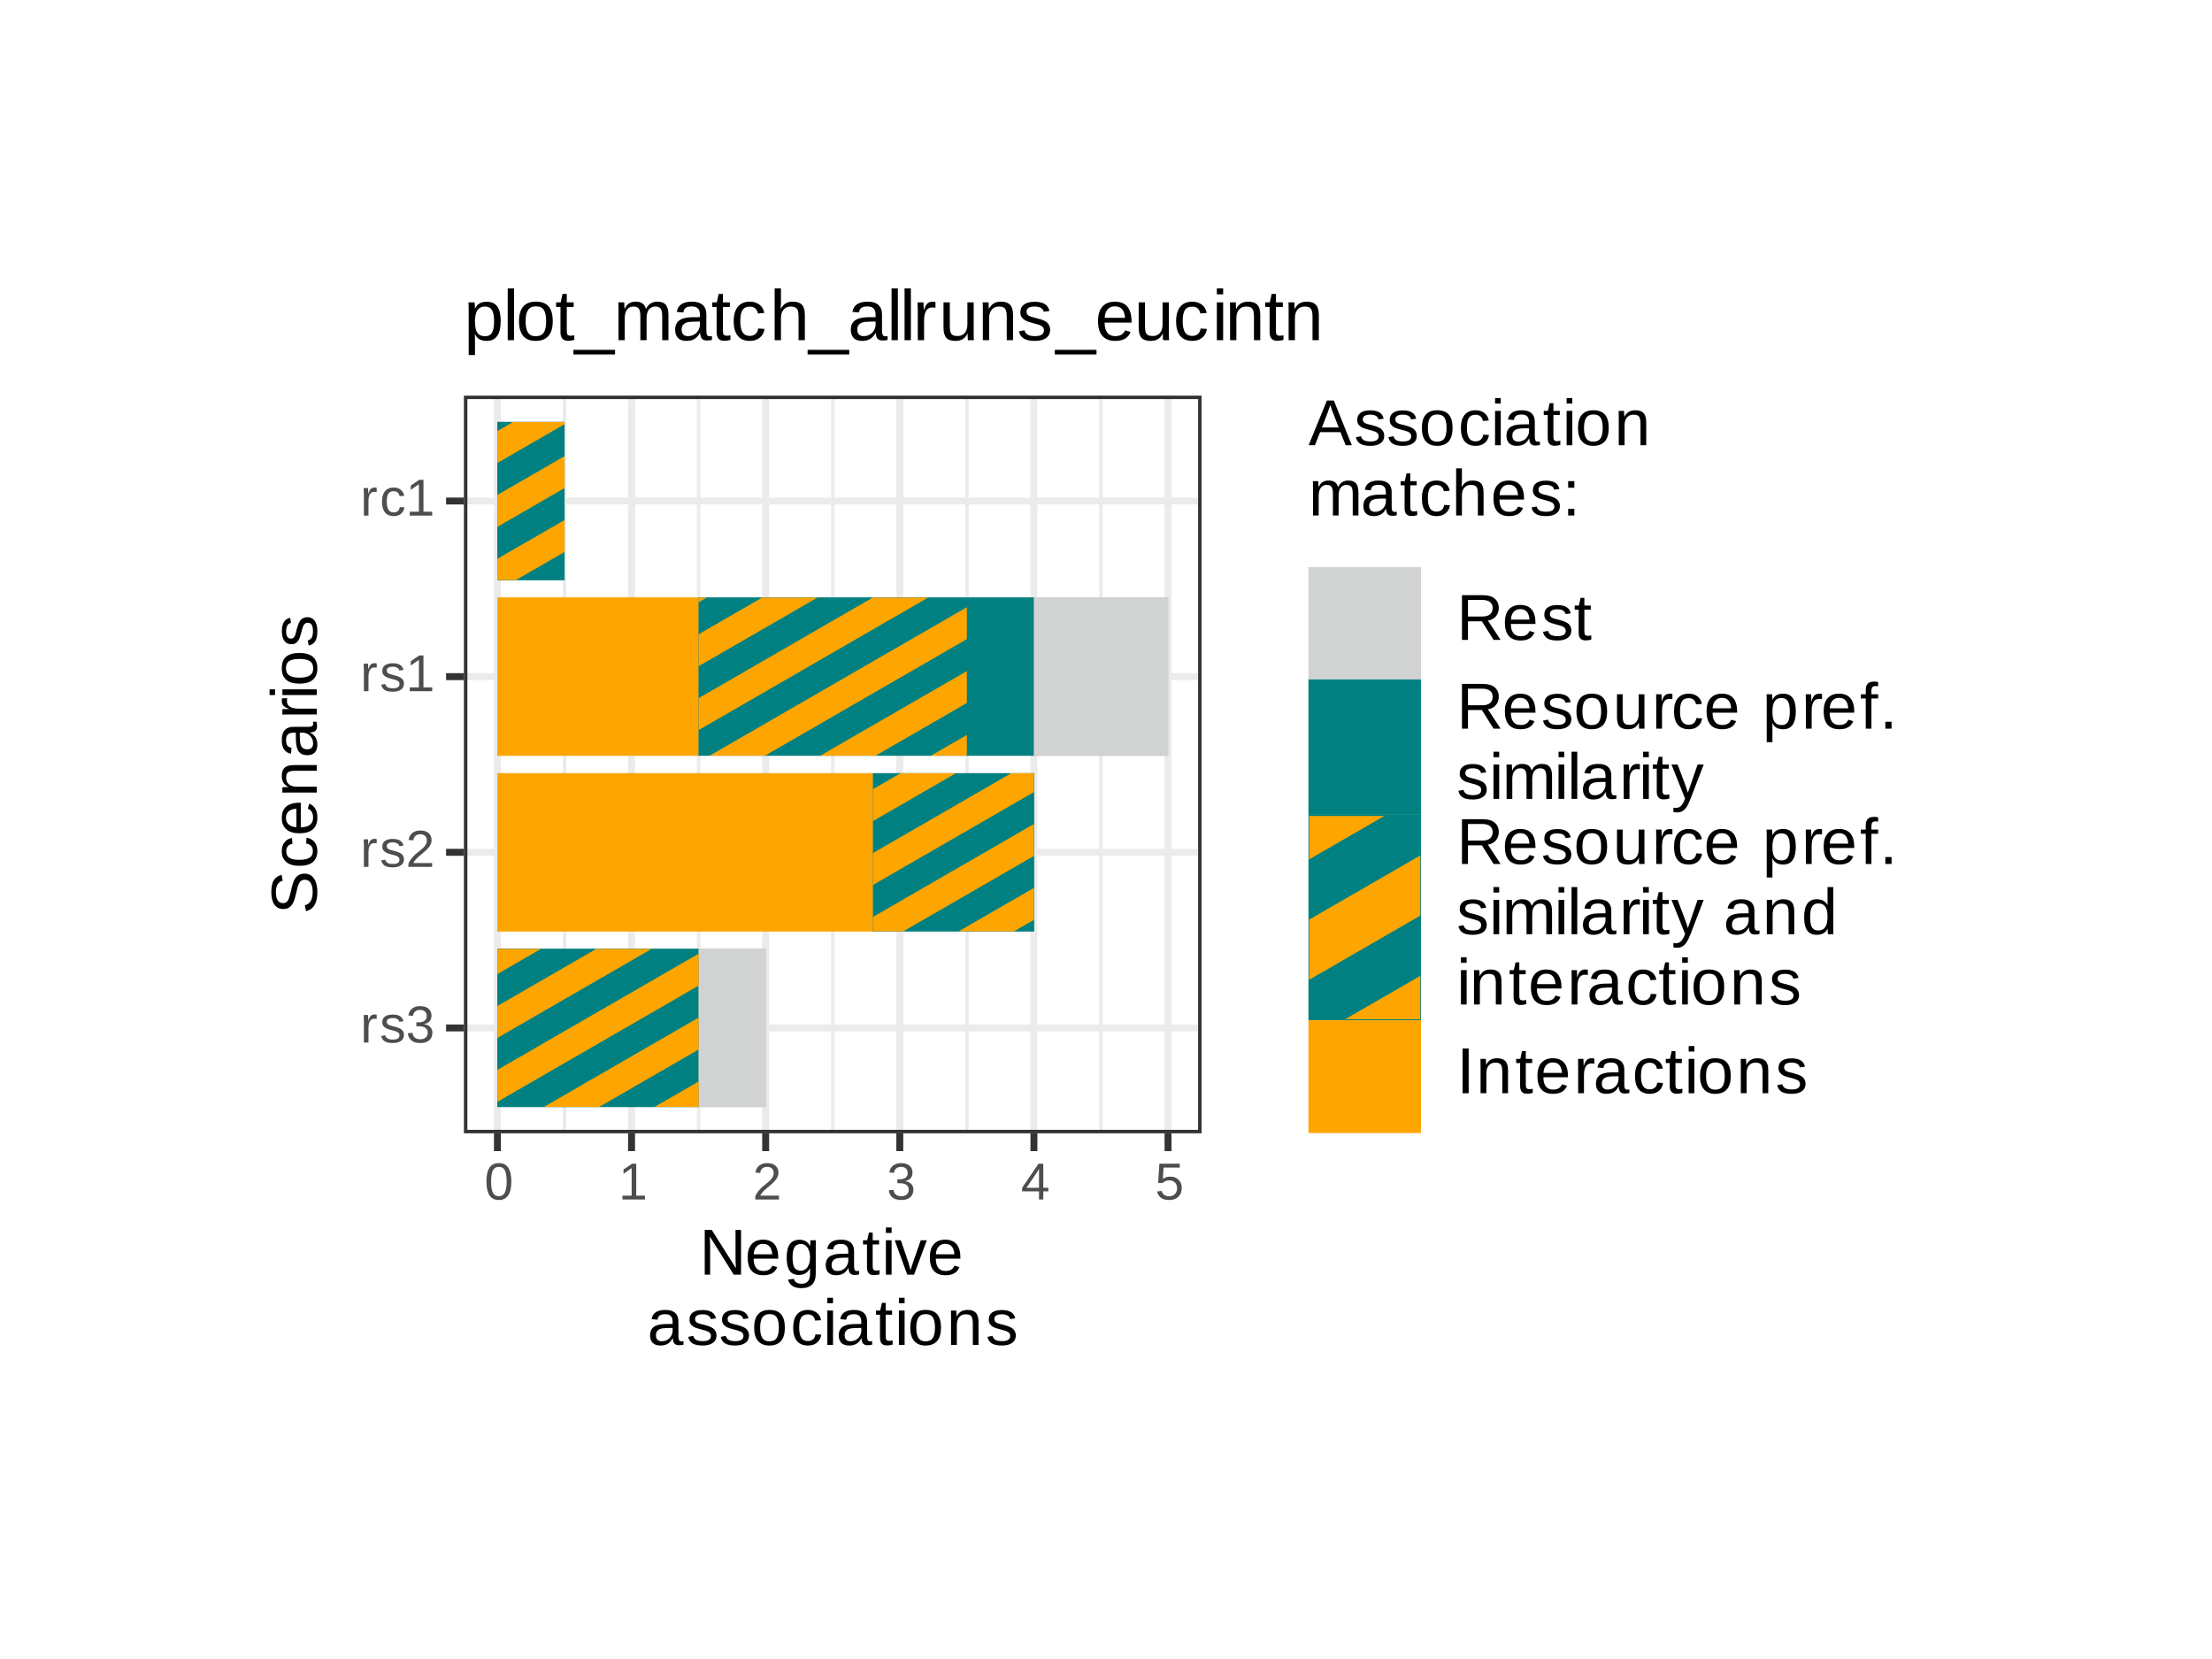 <?xml version="1.0" encoding="UTF-8"?>
<svg xmlns="http://www.w3.org/2000/svg" xmlns:xlink="http://www.w3.org/1999/xlink" width="340" height="255" viewBox="0 0 340 255">
<defs>
<g>
<g id="glyph-0-0">
<path d="M 0.562 0 L 0.562 -3.25 C 0.562 -3.539 0.551 -3.867 0.531 -4.234 L 1.203 -4.234 C 1.223 -3.754 1.234 -3.461 1.234 -3.359 L 1.25 -3.359 C 1.352 -3.723 1.477 -3.973 1.625 -4.109 C 1.77 -4.242 1.977 -4.312 2.25 -4.312 C 2.344 -4.312 2.438 -4.297 2.531 -4.266 L 2.531 -3.625 C 2.438 -3.645 2.312 -3.656 2.156 -3.656 C 1.863 -3.656 1.641 -3.531 1.484 -3.281 C 1.336 -3.031 1.266 -2.672 1.266 -2.203 L 1.266 0 Z M 0.562 0 "/>
</g>
<g id="glyph-0-1">
<path d="M 3.719 -1.172 C 3.719 -0.773 3.566 -0.469 3.266 -0.25 C 2.961 -0.031 2.539 0.078 2 0.078 C 1.469 0.078 1.062 -0.004 0.781 -0.172 C 0.5 -0.348 0.312 -0.625 0.219 -1 L 0.844 -1.109 C 0.906 -0.891 1.031 -0.723 1.219 -0.609 C 1.406 -0.504 1.664 -0.453 2 -0.453 C 2.352 -0.453 2.613 -0.504 2.781 -0.609 C 2.945 -0.723 3.031 -0.891 3.031 -1.109 C 3.031 -1.273 2.973 -1.41 2.859 -1.516 C 2.742 -1.617 2.555 -1.707 2.297 -1.781 L 1.797 -1.906 C 1.391 -2.008 1.102 -2.113 0.938 -2.219 C 0.77 -2.32 0.633 -2.441 0.531 -2.578 C 0.438 -2.723 0.391 -2.898 0.391 -3.109 C 0.391 -3.492 0.523 -3.785 0.797 -3.984 C 1.078 -4.191 1.477 -4.297 2 -4.297 C 2.469 -4.297 2.836 -4.211 3.109 -4.047 C 3.391 -3.879 3.566 -3.617 3.641 -3.266 L 3 -3.188 C 2.969 -3.375 2.863 -3.516 2.688 -3.609 C 2.52 -3.711 2.289 -3.766 2 -3.766 C 1.688 -3.766 1.453 -3.711 1.297 -3.609 C 1.148 -3.516 1.078 -3.375 1.078 -3.188 C 1.078 -3.062 1.109 -2.957 1.172 -2.875 C 1.234 -2.801 1.32 -2.738 1.438 -2.688 C 1.562 -2.633 1.82 -2.555 2.219 -2.453 C 2.594 -2.359 2.859 -2.27 3.016 -2.188 C 3.18 -2.113 3.312 -2.031 3.406 -1.938 C 3.508 -1.844 3.586 -1.727 3.641 -1.594 C 3.691 -1.469 3.719 -1.328 3.719 -1.172 Z M 3.719 -1.172 "/>
</g>
<g id="glyph-0-2">
<path d="M 4.094 -1.516 C 4.094 -1.016 3.93 -0.625 3.609 -0.344 C 3.285 -0.062 2.828 0.078 2.234 0.078 C 1.672 0.078 1.223 -0.047 0.891 -0.297 C 0.566 -0.547 0.375 -0.922 0.312 -1.422 L 1.031 -1.484 C 1.125 -0.828 1.523 -0.5 2.234 -0.5 C 2.586 -0.5 2.863 -0.586 3.062 -0.766 C 3.27 -0.941 3.375 -1.203 3.375 -1.547 C 3.375 -1.848 3.254 -2.082 3.016 -2.25 C 2.785 -2.414 2.457 -2.5 2.031 -2.5 L 1.625 -2.5 L 1.625 -3.109 L 2.016 -3.109 C 2.398 -3.109 2.695 -3.191 2.906 -3.359 C 3.113 -3.523 3.219 -3.758 3.219 -4.062 C 3.219 -4.352 3.129 -4.582 2.953 -4.75 C 2.785 -4.926 2.531 -5.016 2.188 -5.016 C 1.883 -5.016 1.633 -4.93 1.438 -4.766 C 1.25 -4.609 1.141 -4.383 1.109 -4.094 L 0.406 -4.156 C 0.457 -4.602 0.641 -4.953 0.953 -5.203 C 1.273 -5.461 1.691 -5.594 2.203 -5.594 C 2.754 -5.594 3.18 -5.461 3.484 -5.203 C 3.797 -4.941 3.953 -4.582 3.953 -4.125 C 3.953 -3.781 3.852 -3.492 3.656 -3.266 C 3.457 -3.047 3.172 -2.898 2.797 -2.828 L 2.797 -2.812 C 3.203 -2.77 3.52 -2.629 3.75 -2.391 C 3.977 -2.16 4.094 -1.867 4.094 -1.516 Z M 4.094 -1.516 "/>
</g>
<g id="glyph-0-3">
<path d="M 0.406 0 L 0.406 -0.5 C 0.539 -0.801 0.703 -1.066 0.891 -1.297 C 1.078 -1.535 1.273 -1.75 1.484 -1.938 C 1.703 -2.125 1.914 -2.297 2.125 -2.453 C 2.332 -2.617 2.52 -2.781 2.688 -2.938 C 2.852 -3.102 2.984 -3.273 3.078 -3.453 C 3.18 -3.629 3.234 -3.832 3.234 -4.062 C 3.234 -4.363 3.145 -4.598 2.969 -4.766 C 2.789 -4.93 2.547 -5.016 2.234 -5.016 C 1.93 -5.016 1.68 -4.93 1.484 -4.766 C 1.297 -4.598 1.188 -4.367 1.156 -4.078 L 0.438 -4.141 C 0.488 -4.586 0.676 -4.941 1 -5.203 C 1.32 -5.461 1.734 -5.594 2.234 -5.594 C 2.785 -5.594 3.211 -5.457 3.516 -5.188 C 3.816 -4.926 3.969 -4.555 3.969 -4.078 C 3.969 -3.867 3.914 -3.656 3.812 -3.438 C 3.719 -3.227 3.57 -3.02 3.375 -2.812 C 3.188 -2.602 2.82 -2.273 2.281 -1.828 C 1.977 -1.586 1.738 -1.367 1.562 -1.172 C 1.383 -0.973 1.254 -0.781 1.172 -0.594 L 4.047 -0.594 L 4.047 0 Z M 0.406 0 "/>
</g>
<g id="glyph-0-4">
<path d="M 0.609 0 L 0.609 -0.594 L 2.016 -0.594 L 2.016 -4.828 L 0.766 -3.953 L 0.766 -4.609 L 2.078 -5.5 L 2.719 -5.5 L 2.719 -0.594 L 4.062 -0.594 L 4.062 0 Z M 0.609 0 "/>
</g>
<g id="glyph-0-5">
<path d="M 1.078 -2.141 C 1.078 -1.578 1.164 -1.16 1.344 -0.891 C 1.52 -0.617 1.785 -0.484 2.141 -0.484 C 2.391 -0.484 2.598 -0.551 2.766 -0.688 C 2.93 -0.82 3.035 -1.031 3.078 -1.312 L 3.797 -1.266 C 3.734 -0.859 3.555 -0.531 3.266 -0.281 C 2.973 -0.039 2.602 0.078 2.156 0.078 C 1.57 0.078 1.125 -0.109 0.812 -0.484 C 0.5 -0.859 0.344 -1.406 0.344 -2.125 C 0.344 -2.832 0.5 -3.375 0.812 -3.75 C 1.125 -4.125 1.57 -4.312 2.156 -4.312 C 2.582 -4.312 2.938 -4.195 3.219 -3.969 C 3.508 -3.75 3.691 -3.441 3.766 -3.047 L 3.047 -2.984 C 3.004 -3.223 2.91 -3.41 2.766 -3.547 C 2.617 -3.68 2.41 -3.75 2.141 -3.75 C 1.766 -3.75 1.492 -3.625 1.328 -3.375 C 1.16 -3.133 1.078 -2.723 1.078 -2.141 Z M 1.078 -2.141 "/>
</g>
<g id="glyph-0-6">
<path d="M 4.141 -2.75 C 4.141 -1.832 3.977 -1.129 3.656 -0.641 C 3.332 -0.16 2.852 0.078 2.219 0.078 C 1.582 0.078 1.102 -0.16 0.781 -0.641 C 0.469 -1.129 0.312 -1.832 0.312 -2.75 C 0.312 -3.695 0.461 -4.406 0.766 -4.875 C 1.078 -5.352 1.566 -5.594 2.234 -5.594 C 2.891 -5.594 3.367 -5.352 3.672 -4.875 C 3.984 -4.395 4.141 -3.688 4.141 -2.75 Z M 3.422 -2.75 C 3.422 -3.551 3.328 -4.129 3.141 -4.484 C 2.961 -4.836 2.66 -5.016 2.234 -5.016 C 1.805 -5.016 1.5 -4.836 1.312 -4.484 C 1.125 -4.141 1.031 -3.562 1.031 -2.75 C 1.031 -1.969 1.125 -1.395 1.312 -1.031 C 1.5 -0.676 1.801 -0.5 2.219 -0.5 C 2.633 -0.5 2.938 -0.68 3.125 -1.047 C 3.32 -1.422 3.422 -1.988 3.422 -2.75 Z M 3.422 -2.75 "/>
</g>
<g id="glyph-0-7">
<path d="M 3.438 -1.25 L 3.438 0 L 2.781 0 L 2.781 -1.25 L 0.188 -1.25 L 0.188 -1.797 L 2.703 -5.5 L 3.438 -5.5 L 3.438 -1.797 L 4.219 -1.797 L 4.219 -1.25 Z M 2.781 -4.719 C 2.77 -4.695 2.727 -4.625 2.656 -4.5 C 2.594 -4.383 2.547 -4.301 2.516 -4.25 L 1.109 -2.172 L 0.891 -1.875 L 0.828 -1.797 L 2.781 -1.797 Z M 2.781 -4.719 "/>
</g>
<g id="glyph-0-8">
<path d="M 4.109 -1.797 C 4.109 -1.211 3.938 -0.754 3.594 -0.422 C 3.25 -0.086 2.77 0.078 2.156 0.078 C 1.645 0.078 1.234 -0.031 0.922 -0.25 C 0.609 -0.477 0.41 -0.805 0.328 -1.234 L 1.031 -1.312 C 1.176 -0.77 1.555 -0.5 2.172 -0.5 C 2.555 -0.5 2.852 -0.613 3.062 -0.844 C 3.281 -1.07 3.391 -1.383 3.391 -1.781 C 3.391 -2.125 3.281 -2.398 3.062 -2.609 C 2.844 -2.828 2.551 -2.938 2.188 -2.938 C 2 -2.938 1.82 -2.906 1.656 -2.844 C 1.5 -2.789 1.336 -2.691 1.172 -2.547 L 0.484 -2.547 L 0.672 -5.5 L 3.797 -5.5 L 3.797 -4.906 L 1.312 -4.906 L 1.203 -3.156 C 1.504 -3.395 1.883 -3.516 2.344 -3.516 C 2.883 -3.516 3.312 -3.352 3.625 -3.031 C 3.945 -2.719 4.109 -2.305 4.109 -1.797 Z M 4.109 -1.797 "/>
</g>
<g id="glyph-1-0">
<path d="M 5.281 0 L 1.609 -5.859 L 1.625 -5.391 L 1.656 -4.578 L 1.656 0 L 0.828 0 L 0.828 -6.875 L 1.906 -6.875 L 5.625 -0.984 C 5.582 -1.617 5.562 -2.082 5.562 -2.375 L 5.562 -6.875 L 6.406 -6.875 L 6.406 0 Z M 5.281 0 "/>
</g>
<g id="glyph-1-1">
<path d="M 1.344 -2.453 C 1.344 -1.848 1.469 -1.379 1.719 -1.047 C 1.969 -0.723 2.336 -0.562 2.828 -0.562 C 3.203 -0.562 3.504 -0.633 3.734 -0.781 C 3.961 -0.938 4.117 -1.133 4.203 -1.375 L 4.969 -1.156 C 4.656 -0.32 3.941 0.094 2.828 0.094 C 2.047 0.094 1.445 -0.133 1.031 -0.594 C 0.625 -1.062 0.422 -1.754 0.422 -2.672 C 0.422 -3.547 0.625 -4.211 1.031 -4.672 C 1.445 -5.141 2.031 -5.375 2.781 -5.375 C 4.344 -5.375 5.125 -4.441 5.125 -2.578 L 5.125 -2.453 Z M 4.203 -3.125 C 4.16 -3.688 4.02 -4.094 3.781 -4.344 C 3.551 -4.602 3.219 -4.734 2.781 -4.734 C 2.352 -4.734 2.016 -4.586 1.766 -4.297 C 1.516 -4.016 1.379 -3.625 1.359 -3.125 Z M 4.203 -3.125 "/>
</g>
<g id="glyph-1-2">
<path d="M 2.672 2.078 C 2.098 2.078 1.641 1.961 1.297 1.734 C 0.953 1.504 0.734 1.18 0.641 0.766 L 1.531 0.641 C 1.582 0.891 1.707 1.078 1.906 1.203 C 2.113 1.336 2.379 1.406 2.703 1.406 C 3.578 1.406 4.016 0.895 4.016 -0.125 L 4.016 -0.984 L 4 -0.984 C 3.832 -0.641 3.602 -0.379 3.312 -0.203 C 3.031 -0.035 2.695 0.047 2.312 0.047 C 1.656 0.047 1.176 -0.164 0.875 -0.594 C 0.57 -1.031 0.422 -1.707 0.422 -2.625 C 0.422 -3.562 0.582 -4.25 0.906 -4.688 C 1.238 -5.133 1.738 -5.359 2.406 -5.359 C 2.781 -5.359 3.102 -5.273 3.375 -5.109 C 3.656 -4.941 3.867 -4.695 4.016 -4.375 L 4.031 -4.375 C 4.031 -4.477 4.035 -4.648 4.047 -4.891 C 4.055 -5.129 4.066 -5.258 4.078 -5.281 L 4.922 -5.281 C 4.898 -5.102 4.891 -4.738 4.891 -4.188 L 4.891 -0.156 C 4.891 1.332 4.148 2.078 2.672 2.078 Z M 4.016 -2.641 C 4.016 -3.066 3.953 -3.438 3.828 -3.75 C 3.711 -4.062 3.547 -4.301 3.328 -4.469 C 3.117 -4.633 2.883 -4.719 2.625 -4.719 C 2.164 -4.719 1.832 -4.551 1.625 -4.219 C 1.426 -3.895 1.328 -3.367 1.328 -2.641 C 1.328 -1.922 1.422 -1.398 1.609 -1.078 C 1.805 -0.766 2.141 -0.609 2.609 -0.609 C 2.879 -0.609 3.117 -0.688 3.328 -0.844 C 3.547 -1.008 3.711 -1.242 3.828 -1.547 C 3.953 -1.859 4.016 -2.223 4.016 -2.641 Z M 4.016 -2.641 "/>
</g>
<g id="glyph-1-3">
<path d="M 2.016 0.094 C 1.484 0.094 1.082 -0.047 0.812 -0.328 C 0.551 -0.609 0.422 -0.988 0.422 -1.469 C 0.422 -2.02 0.598 -2.441 0.953 -2.734 C 1.316 -3.023 1.898 -3.18 2.703 -3.203 L 3.891 -3.219 L 3.891 -3.516 C 3.891 -3.941 3.797 -4.25 3.609 -4.438 C 3.43 -4.625 3.148 -4.719 2.766 -4.719 C 2.367 -4.719 2.078 -4.648 1.891 -4.516 C 1.711 -4.379 1.609 -4.164 1.578 -3.875 L 0.656 -3.953 C 0.812 -4.898 1.52 -5.375 2.781 -5.375 C 3.445 -5.375 3.945 -5.223 4.281 -4.922 C 4.613 -4.617 4.781 -4.18 4.781 -3.609 L 4.781 -1.328 C 4.781 -1.066 4.812 -0.867 4.875 -0.734 C 4.945 -0.609 5.082 -0.547 5.281 -0.547 C 5.363 -0.547 5.457 -0.555 5.562 -0.578 L 5.562 -0.031 C 5.344 0.02 5.117 0.047 4.891 0.047 C 4.555 0.047 4.316 -0.035 4.172 -0.203 C 4.023 -0.379 3.941 -0.648 3.922 -1.016 L 3.891 -1.016 C 3.672 -0.609 3.41 -0.32 3.109 -0.156 C 2.805 0.008 2.441 0.094 2.016 0.094 Z M 2.219 -0.562 C 2.539 -0.562 2.828 -0.633 3.078 -0.781 C 3.328 -0.926 3.523 -1.125 3.672 -1.375 C 3.816 -1.633 3.891 -1.898 3.891 -2.172 L 3.891 -2.609 L 2.938 -2.594 C 2.52 -2.582 2.203 -2.535 1.984 -2.453 C 1.773 -2.379 1.613 -2.258 1.5 -2.094 C 1.383 -1.938 1.328 -1.723 1.328 -1.453 C 1.328 -1.172 1.406 -0.953 1.562 -0.797 C 1.719 -0.641 1.938 -0.562 2.219 -0.562 Z M 2.219 -0.562 "/>
</g>
<g id="glyph-1-4">
<path d="M 2.703 -0.047 C 2.41 0.035 2.113 0.078 1.812 0.078 C 1.113 0.078 0.766 -0.32 0.766 -1.125 L 0.766 -4.641 L 0.156 -4.641 L 0.156 -5.281 L 0.797 -5.281 L 1.062 -6.469 L 1.641 -6.469 L 1.641 -5.281 L 2.625 -5.281 L 2.625 -4.641 L 1.641 -4.641 L 1.641 -1.312 C 1.641 -1.051 1.68 -0.867 1.766 -0.766 C 1.848 -0.672 1.992 -0.625 2.203 -0.625 C 2.316 -0.625 2.484 -0.645 2.703 -0.688 Z M 2.703 -0.047 "/>
</g>
<g id="glyph-1-5">
<path d="M 0.672 -6.406 L 0.672 -7.25 L 1.547 -7.25 L 1.547 -6.406 Z M 0.672 0 L 0.672 -5.281 L 1.547 -5.281 L 1.547 0 Z M 0.672 0 "/>
</g>
<g id="glyph-1-6">
<path d="M 3 0 L 1.953 0 L 0.031 -5.281 L 0.969 -5.281 L 2.141 -1.844 C 2.18 -1.719 2.289 -1.332 2.469 -0.688 L 2.641 -1.266 L 2.828 -1.844 L 4.031 -5.281 L 4.969 -5.281 Z M 3 0 "/>
</g>
<g id="glyph-1-7">
<path d="M 4.641 -1.453 C 4.641 -0.961 4.453 -0.582 4.078 -0.312 C 3.703 -0.039 3.176 0.094 2.5 0.094 C 1.844 0.094 1.332 -0.008 0.969 -0.219 C 0.613 -0.438 0.383 -0.773 0.281 -1.234 L 1.062 -1.391 C 1.133 -1.109 1.285 -0.898 1.516 -0.766 C 1.754 -0.641 2.082 -0.578 2.5 -0.578 C 2.945 -0.578 3.27 -0.645 3.469 -0.781 C 3.676 -0.914 3.781 -1.117 3.781 -1.391 C 3.781 -1.598 3.707 -1.766 3.562 -1.891 C 3.426 -2.023 3.195 -2.133 2.875 -2.219 L 2.25 -2.391 C 1.738 -2.516 1.375 -2.641 1.156 -2.766 C 0.945 -2.891 0.781 -3.039 0.656 -3.219 C 0.539 -3.406 0.484 -3.629 0.484 -3.891 C 0.484 -4.367 0.656 -4.734 1 -4.984 C 1.344 -5.234 1.844 -5.359 2.5 -5.359 C 3.082 -5.359 3.547 -5.254 3.891 -5.047 C 4.234 -4.848 4.453 -4.523 4.547 -4.078 L 3.75 -3.969 C 3.707 -4.207 3.578 -4.391 3.359 -4.516 C 3.148 -4.641 2.863 -4.703 2.5 -4.703 C 2.102 -4.703 1.812 -4.641 1.625 -4.516 C 1.438 -4.398 1.344 -4.219 1.344 -3.969 C 1.344 -3.82 1.379 -3.695 1.453 -3.594 C 1.535 -3.5 1.648 -3.414 1.797 -3.344 C 1.953 -3.281 2.281 -3.191 2.781 -3.078 C 3.238 -2.953 3.57 -2.836 3.781 -2.734 C 3.988 -2.641 4.148 -2.531 4.266 -2.406 C 4.379 -2.289 4.469 -2.156 4.531 -2 C 4.602 -1.844 4.641 -1.66 4.641 -1.453 Z M 4.641 -1.453 "/>
</g>
<g id="glyph-1-8">
<path d="M 5.141 -2.641 C 5.141 -1.723 4.938 -1.035 4.531 -0.578 C 4.125 -0.129 3.535 0.094 2.766 0.094 C 1.992 0.094 1.41 -0.141 1.016 -0.609 C 0.617 -1.078 0.422 -1.754 0.422 -2.641 C 0.422 -4.461 1.207 -5.375 2.781 -5.375 C 3.594 -5.375 4.188 -5.148 4.562 -4.703 C 4.945 -4.266 5.141 -3.578 5.141 -2.641 Z M 4.219 -2.641 C 4.219 -3.367 4.109 -3.898 3.891 -4.234 C 3.672 -4.566 3.305 -4.734 2.797 -4.734 C 2.285 -4.734 1.914 -4.562 1.688 -4.219 C 1.457 -3.883 1.344 -3.359 1.344 -2.641 C 1.344 -1.953 1.453 -1.43 1.672 -1.078 C 1.898 -0.723 2.258 -0.547 2.75 -0.547 C 3.281 -0.547 3.656 -0.711 3.875 -1.047 C 4.102 -1.391 4.219 -1.922 4.219 -2.641 Z M 4.219 -2.641 "/>
</g>
<g id="glyph-1-9">
<path d="M 1.344 -2.672 C 1.344 -1.961 1.453 -1.438 1.672 -1.094 C 1.891 -0.758 2.223 -0.594 2.672 -0.594 C 2.984 -0.594 3.242 -0.676 3.453 -0.844 C 3.672 -1.02 3.801 -1.281 3.844 -1.625 L 4.734 -1.578 C 4.672 -1.066 4.457 -0.66 4.094 -0.359 C 3.727 -0.055 3.266 0.094 2.703 0.094 C 1.961 0.094 1.395 -0.133 1 -0.594 C 0.613 -1.062 0.422 -1.742 0.422 -2.641 C 0.422 -3.535 0.613 -4.211 1 -4.672 C 1.395 -5.141 1.957 -5.375 2.688 -5.375 C 3.227 -5.375 3.676 -5.234 4.031 -4.953 C 4.395 -4.68 4.617 -4.297 4.703 -3.797 L 3.797 -3.734 C 3.754 -4.023 3.641 -4.254 3.453 -4.422 C 3.266 -4.598 3.004 -4.688 2.672 -4.688 C 2.203 -4.688 1.863 -4.531 1.656 -4.219 C 1.445 -3.914 1.344 -3.398 1.344 -2.672 Z M 1.344 -2.672 "/>
</g>
<g id="glyph-1-10">
<path d="M 4.031 0 L 4.031 -3.344 C 4.031 -3.695 3.992 -3.969 3.922 -4.156 C 3.859 -4.352 3.75 -4.492 3.594 -4.578 C 3.445 -4.66 3.227 -4.703 2.938 -4.703 C 2.52 -4.703 2.188 -4.555 1.938 -4.266 C 1.695 -3.973 1.578 -3.57 1.578 -3.062 L 1.578 0 L 0.688 0 L 0.688 -4.156 C 0.688 -4.77 0.68 -5.145 0.672 -5.281 L 1.5 -5.281 C 1.5 -5.27 1.5 -5.227 1.5 -5.156 C 1.508 -5.082 1.516 -5 1.516 -4.906 C 1.523 -4.812 1.531 -4.633 1.531 -4.375 L 1.547 -4.375 C 1.742 -4.738 1.973 -4.992 2.234 -5.141 C 2.504 -5.297 2.836 -5.375 3.234 -5.375 C 3.816 -5.375 4.238 -5.227 4.5 -4.938 C 4.77 -4.656 4.906 -4.18 4.906 -3.516 L 4.906 0 Z M 4.031 0 "/>
</g>
<g id="glyph-1-11">
<path d="M 5.703 0 L 4.906 -2.016 L 1.781 -2.016 L 0.984 0 L 0.016 0 L 2.828 -6.875 L 3.891 -6.875 L 6.656 0 Z M 3.344 -6.172 L 3.297 -6.047 C 3.211 -5.773 3.094 -5.426 2.938 -5 L 2.062 -2.734 L 4.641 -2.734 L 3.75 -5.016 C 3.656 -5.234 3.566 -5.484 3.484 -5.766 Z M 3.344 -6.172 "/>
</g>
<g id="glyph-1-12">
<path d="M 3.75 0 L 3.75 -3.344 C 3.75 -3.852 3.676 -4.207 3.531 -4.406 C 3.395 -4.602 3.145 -4.703 2.781 -4.703 C 2.406 -4.703 2.109 -4.555 1.891 -4.266 C 1.672 -3.984 1.562 -3.582 1.562 -3.062 L 1.562 0 L 0.688 0 L 0.688 -4.156 C 0.688 -4.77 0.68 -5.145 0.672 -5.281 L 1.5 -5.281 C 1.5 -5.27 1.5 -5.227 1.5 -5.156 C 1.508 -5.082 1.516 -5 1.516 -4.906 C 1.523 -4.812 1.531 -4.633 1.531 -4.375 L 1.547 -4.375 C 1.734 -4.75 1.945 -5.008 2.188 -5.156 C 2.438 -5.301 2.738 -5.375 3.094 -5.375 C 3.488 -5.375 3.801 -5.297 4.031 -5.141 C 4.27 -4.984 4.438 -4.727 4.531 -4.375 L 4.547 -4.375 C 4.723 -4.727 4.941 -4.984 5.203 -5.141 C 5.461 -5.297 5.773 -5.375 6.141 -5.375 C 6.672 -5.375 7.055 -5.227 7.297 -4.938 C 7.547 -4.656 7.672 -4.18 7.672 -3.516 L 7.672 0 L 6.797 0 L 6.797 -3.344 C 6.797 -3.852 6.723 -4.207 6.578 -4.406 C 6.441 -4.602 6.191 -4.703 5.828 -4.703 C 5.453 -4.703 5.156 -4.555 4.938 -4.266 C 4.727 -3.984 4.625 -3.582 4.625 -3.062 L 4.625 0 Z M 3.75 0 "/>
</g>
<g id="glyph-1-13">
<path d="M 1.547 -4.375 C 1.734 -4.719 1.957 -4.969 2.219 -5.125 C 2.488 -5.289 2.828 -5.375 3.234 -5.375 C 3.805 -5.375 4.227 -5.234 4.5 -4.953 C 4.77 -4.672 4.906 -4.191 4.906 -3.516 L 4.906 0 L 4.031 0 L 4.031 -3.344 C 4.031 -3.719 3.992 -3.992 3.922 -4.172 C 3.859 -4.359 3.75 -4.492 3.594 -4.578 C 3.438 -4.66 3.219 -4.703 2.938 -4.703 C 2.52 -4.703 2.188 -4.555 1.938 -4.266 C 1.695 -3.984 1.578 -3.598 1.578 -3.109 L 1.578 0 L 0.688 0 L 0.688 -7.25 L 1.578 -7.25 L 1.578 -5.359 C 1.578 -5.16 1.566 -4.953 1.547 -4.734 C 1.535 -4.523 1.531 -4.406 1.531 -4.375 Z M 1.547 -4.375 "/>
</g>
<g id="glyph-1-14">
<path d="M 0.906 -4.266 L 0.906 -5.281 L 1.859 -5.281 L 1.859 -4.266 Z M 0.906 0 L 0.906 -1.016 L 1.859 -1.016 L 1.859 0 Z M 0.906 0 "/>
</g>
<g id="glyph-1-15">
<path d="M 5.688 0 L 3.891 -2.859 L 1.75 -2.859 L 1.75 0 L 0.828 0 L 0.828 -6.875 L 4.062 -6.875 C 4.832 -6.875 5.426 -6.703 5.844 -6.359 C 6.27 -6.016 6.484 -5.531 6.484 -4.906 C 6.484 -4.395 6.332 -3.961 6.031 -3.609 C 5.738 -3.266 5.332 -3.051 4.812 -2.969 L 6.766 0 Z M 5.547 -4.906 C 5.547 -5.301 5.41 -5.602 5.141 -5.812 C 4.867 -6.031 4.477 -6.141 3.969 -6.141 L 1.75 -6.141 L 1.75 -3.594 L 4 -3.594 C 4.488 -3.594 4.867 -3.707 5.141 -3.938 C 5.41 -4.164 5.547 -4.488 5.547 -4.906 Z M 5.547 -4.906 "/>
</g>
<g id="glyph-1-16">
<path d="M 1.531 -5.281 L 1.531 -1.938 C 1.531 -1.582 1.562 -1.305 1.625 -1.109 C 1.695 -0.922 1.805 -0.785 1.953 -0.703 C 2.109 -0.617 2.332 -0.578 2.625 -0.578 C 3.039 -0.578 3.367 -0.723 3.609 -1.016 C 3.859 -1.305 3.984 -1.707 3.984 -2.219 L 3.984 -5.281 L 4.875 -5.281 L 4.875 -1.125 C 4.875 -0.508 4.879 -0.133 4.891 0 L 4.062 0 C 4.062 -0.02 4.055 -0.062 4.047 -0.125 C 4.047 -0.195 4.039 -0.281 4.031 -0.375 C 4.031 -0.469 4.031 -0.645 4.031 -0.906 L 4.016 -0.906 C 3.816 -0.539 3.582 -0.281 3.312 -0.125 C 3.051 0.02 2.723 0.094 2.328 0.094 C 1.742 0.094 1.316 -0.047 1.047 -0.328 C 0.785 -0.617 0.656 -1.098 0.656 -1.766 L 0.656 -5.281 Z M 1.531 -5.281 "/>
</g>
<g id="glyph-1-17">
<path d="M 0.688 0 L 0.688 -4.047 C 0.688 -4.422 0.68 -4.832 0.672 -5.281 L 1.5 -5.281 C 1.52 -4.688 1.531 -4.328 1.531 -4.203 L 1.547 -4.203 C 1.691 -4.66 1.852 -4.969 2.031 -5.125 C 2.219 -5.289 2.477 -5.375 2.812 -5.375 C 2.926 -5.375 3.047 -5.359 3.172 -5.328 L 3.172 -4.531 C 3.047 -4.562 2.891 -4.578 2.703 -4.578 C 2.336 -4.578 2.055 -4.422 1.859 -4.109 C 1.672 -3.797 1.578 -3.344 1.578 -2.75 L 1.578 0 Z M 0.688 0 "/>
</g>
<g id="glyph-1-18">
</g>
<g id="glyph-1-19">
<path d="M 5.141 -2.672 C 5.141 -0.828 4.492 0.094 3.203 0.094 C 2.391 0.094 1.844 -0.211 1.562 -0.828 L 1.531 -0.828 C 1.539 -0.797 1.547 -0.516 1.547 0.016 L 1.547 2.078 L 0.672 2.078 L 0.672 -4.203 C 0.672 -4.742 0.66 -5.102 0.641 -5.281 L 1.5 -5.281 C 1.5 -5.27 1.5 -5.223 1.5 -5.141 C 1.508 -5.066 1.52 -4.945 1.531 -4.781 C 1.539 -4.613 1.547 -4.5 1.547 -4.438 L 1.562 -4.438 C 1.719 -4.758 1.922 -4.992 2.172 -5.141 C 2.43 -5.297 2.773 -5.375 3.203 -5.375 C 3.848 -5.375 4.332 -5.156 4.656 -4.719 C 4.977 -4.281 5.141 -3.598 5.141 -2.672 Z M 4.219 -2.641 C 4.219 -3.379 4.117 -3.906 3.922 -4.219 C 3.723 -4.539 3.406 -4.703 2.969 -4.703 C 2.625 -4.703 2.352 -4.629 2.156 -4.484 C 1.957 -4.336 1.805 -4.109 1.703 -3.797 C 1.598 -3.484 1.547 -3.078 1.547 -2.578 C 1.547 -1.879 1.656 -1.363 1.875 -1.031 C 2.102 -0.707 2.469 -0.547 2.969 -0.547 C 3.406 -0.547 3.723 -0.707 3.922 -1.031 C 4.117 -1.352 4.219 -1.891 4.219 -2.641 Z M 4.219 -2.641 "/>
</g>
<g id="glyph-1-20">
<path d="M 1.766 -4.641 L 1.766 0 L 0.891 0 L 0.891 -4.641 L 0.141 -4.641 L 0.141 -5.281 L 0.891 -5.281 L 0.891 -5.875 C 0.891 -6.363 0.992 -6.711 1.203 -6.922 C 1.41 -7.129 1.734 -7.234 2.172 -7.234 C 2.422 -7.234 2.629 -7.211 2.797 -7.172 L 2.797 -6.516 C 2.648 -6.535 2.52 -6.547 2.406 -6.547 C 2.176 -6.547 2.008 -6.488 1.906 -6.375 C 1.812 -6.258 1.766 -6.051 1.766 -5.75 L 1.766 -5.281 L 2.797 -5.281 L 2.797 -4.641 Z M 1.766 -4.641 "/>
</g>
<g id="glyph-1-21">
<path d="M 0.906 0 L 0.906 -1.062 L 1.859 -1.062 L 1.859 0 Z M 0.906 0 "/>
</g>
<g id="glyph-1-22">
<path d="M 0.672 0 L 0.672 -7.25 L 1.547 -7.25 L 1.547 0 Z M 0.672 0 "/>
</g>
<g id="glyph-1-23">
<path d="M 0.938 2.078 C 0.695 2.078 0.492 2.055 0.328 2.016 L 0.328 1.359 C 0.453 1.379 0.586 1.391 0.734 1.391 C 1.285 1.391 1.719 0.988 2.031 0.188 L 2.125 -0.031 L 0.031 -5.281 L 0.969 -5.281 L 2.078 -2.359 C 2.086 -2.316 2.102 -2.266 2.125 -2.203 C 2.156 -2.141 2.234 -1.926 2.359 -1.562 C 2.484 -1.195 2.547 -0.992 2.547 -0.953 L 2.891 -1.922 L 4.047 -5.281 L 4.984 -5.281 L 2.953 0 C 2.734 0.562 2.531 0.977 2.344 1.25 C 2.156 1.531 1.945 1.738 1.719 1.875 C 1.488 2.008 1.227 2.078 0.938 2.078 Z M 0.938 2.078 "/>
</g>
<g id="glyph-1-24">
<path d="M 4.016 -0.844 C 3.848 -0.508 3.629 -0.27 3.359 -0.125 C 3.086 0.02 2.754 0.094 2.359 0.094 C 1.691 0.094 1.203 -0.129 0.891 -0.578 C 0.578 -1.023 0.422 -1.707 0.422 -2.625 C 0.422 -4.457 1.066 -5.375 2.359 -5.375 C 2.766 -5.375 3.098 -5.301 3.359 -5.156 C 3.629 -5.008 3.848 -4.781 4.016 -4.469 L 4.016 -7.25 L 4.891 -7.25 L 4.891 -1.094 C 4.891 -0.539 4.898 -0.176 4.922 0 L 4.078 0 C 4.066 -0.051 4.055 -0.172 4.047 -0.359 C 4.035 -0.547 4.031 -0.707 4.031 -0.844 Z M 1.344 -2.641 C 1.344 -1.898 1.438 -1.367 1.625 -1.047 C 1.82 -0.734 2.145 -0.578 2.594 -0.578 C 3.082 -0.578 3.441 -0.75 3.672 -1.094 C 3.898 -1.438 4.016 -1.973 4.016 -2.703 C 4.016 -3.398 3.898 -3.91 3.672 -4.234 C 3.441 -4.566 3.082 -4.734 2.594 -4.734 C 2.156 -4.734 1.836 -4.566 1.641 -4.234 C 1.441 -3.91 1.344 -3.379 1.344 -2.641 Z M 1.344 -2.641 "/>
</g>
<g id="glyph-1-25">
<path d="M 0.922 0 L 0.922 -6.875 L 1.859 -6.875 L 1.859 0 Z M 0.922 0 "/>
</g>
<g id="glyph-2-0">
<path d="M -1.906 -6.219 C -1.27 -6.219 -0.773 -5.969 -0.422 -5.469 C -0.078 -4.969 0.094 -4.27 0.094 -3.375 C 0.094 -1.695 -0.488 -0.723 -1.656 -0.453 L -1.828 -1.359 C -1.422 -1.461 -1.117 -1.68 -0.922 -2.016 C -0.723 -2.359 -0.625 -2.82 -0.625 -3.406 C -0.625 -4.008 -0.727 -4.473 -0.938 -4.797 C -1.145 -5.117 -1.445 -5.281 -1.844 -5.281 C -2.07 -5.281 -2.254 -5.227 -2.391 -5.125 C -2.535 -5.031 -2.648 -4.891 -2.734 -4.703 C -2.828 -4.516 -2.906 -4.289 -2.969 -4.031 C -3.031 -3.781 -3.098 -3.5 -3.172 -3.188 C -3.297 -2.645 -3.414 -2.234 -3.531 -1.953 C -3.656 -1.672 -3.789 -1.445 -3.938 -1.281 C -4.082 -1.113 -4.254 -0.988 -4.453 -0.906 C -4.648 -0.82 -4.879 -0.781 -5.141 -0.781 C -5.734 -0.781 -6.188 -1.004 -6.5 -1.453 C -6.82 -1.898 -6.984 -2.547 -6.984 -3.391 C -6.984 -4.172 -6.863 -4.766 -6.625 -5.172 C -6.383 -5.586 -5.977 -5.879 -5.406 -6.047 L -5.234 -5.125 C -5.598 -5.031 -5.863 -4.836 -6.031 -4.547 C -6.195 -4.266 -6.281 -3.875 -6.281 -3.375 C -6.281 -2.82 -6.188 -2.398 -6 -2.109 C -5.82 -1.828 -5.551 -1.688 -5.188 -1.688 C -4.977 -1.688 -4.801 -1.738 -4.656 -1.844 C -4.52 -1.957 -4.406 -2.117 -4.312 -2.328 C -4.219 -2.547 -4.098 -2.973 -3.953 -3.609 C -3.91 -3.816 -3.863 -4.023 -3.812 -4.234 C -3.758 -4.441 -3.695 -4.641 -3.625 -4.828 C -3.562 -5.023 -3.484 -5.207 -3.391 -5.375 C -3.297 -5.539 -3.176 -5.688 -3.031 -5.812 C -2.895 -5.938 -2.734 -6.035 -2.547 -6.109 C -2.367 -6.18 -2.156 -6.219 -1.906 -6.219 Z M -1.906 -6.219 "/>
</g>
<g id="glyph-2-1">
<path d="M -2.672 -1.344 C -1.961 -1.344 -1.438 -1.453 -1.094 -1.672 C -0.758 -1.891 -0.594 -2.223 -0.594 -2.672 C -0.594 -2.984 -0.676 -3.242 -0.844 -3.453 C -1.02 -3.672 -1.281 -3.801 -1.625 -3.844 L -1.578 -4.734 C -1.066 -4.672 -0.66 -4.457 -0.359 -4.094 C -0.055 -3.727 0.094 -3.266 0.094 -2.703 C 0.094 -1.961 -0.133 -1.395 -0.594 -1 C -1.062 -0.613 -1.742 -0.422 -2.641 -0.422 C -3.535 -0.422 -4.211 -0.613 -4.672 -1 C -5.141 -1.395 -5.375 -1.957 -5.375 -2.688 C -5.375 -3.227 -5.234 -3.676 -4.953 -4.031 C -4.68 -4.395 -4.297 -4.617 -3.797 -4.703 L -3.734 -3.797 C -4.023 -3.754 -4.254 -3.641 -4.422 -3.453 C -4.598 -3.266 -4.688 -3.004 -4.688 -2.672 C -4.688 -2.203 -4.531 -1.863 -4.219 -1.656 C -3.914 -1.445 -3.398 -1.344 -2.672 -1.344 Z M -2.672 -1.344 "/>
</g>
<g id="glyph-2-2">
<path d="M -2.453 -1.344 C -1.848 -1.344 -1.379 -1.469 -1.047 -1.719 C -0.723 -1.969 -0.562 -2.336 -0.562 -2.828 C -0.562 -3.203 -0.633 -3.504 -0.781 -3.734 C -0.938 -3.961 -1.133 -4.117 -1.375 -4.203 L -1.156 -4.969 C -0.32 -4.656 0.094 -3.941 0.094 -2.828 C 0.094 -2.047 -0.133 -1.445 -0.594 -1.031 C -1.062 -0.625 -1.754 -0.422 -2.672 -0.422 C -3.547 -0.422 -4.211 -0.625 -4.672 -1.031 C -5.141 -1.445 -5.375 -2.031 -5.375 -2.781 C -5.375 -4.344 -4.441 -5.125 -2.578 -5.125 L -2.453 -5.125 Z M -3.125 -4.203 C -3.688 -4.16 -4.094 -4.02 -4.344 -3.781 C -4.602 -3.551 -4.734 -3.219 -4.734 -2.781 C -4.734 -2.352 -4.586 -2.016 -4.297 -1.766 C -4.016 -1.516 -3.625 -1.379 -3.125 -1.359 Z M -3.125 -4.203 "/>
</g>
<g id="glyph-2-3">
<path d="M 0 -4.031 L -3.344 -4.031 C -3.695 -4.031 -3.969 -3.992 -4.156 -3.922 C -4.352 -3.859 -4.492 -3.75 -4.578 -3.594 C -4.66 -3.445 -4.703 -3.227 -4.703 -2.938 C -4.703 -2.52 -4.555 -2.188 -4.266 -1.938 C -3.973 -1.695 -3.57 -1.578 -3.062 -1.578 L 0 -1.578 L 0 -0.688 L -4.156 -0.688 C -4.77 -0.688 -5.145 -0.68 -5.281 -0.672 L -5.281 -1.5 C -5.27 -1.5 -5.227 -1.5 -5.156 -1.5 C -5.082 -1.508 -5 -1.516 -4.906 -1.516 C -4.812 -1.523 -4.633 -1.531 -4.375 -1.531 L -4.375 -1.547 C -4.738 -1.742 -4.992 -1.973 -5.141 -2.234 C -5.297 -2.504 -5.375 -2.836 -5.375 -3.234 C -5.375 -3.816 -5.227 -4.238 -4.938 -4.5 C -4.656 -4.77 -4.18 -4.906 -3.516 -4.906 L 0 -4.906 Z M 0 -4.031 "/>
</g>
<g id="glyph-2-4">
<path d="M 0.094 -2.016 C 0.094 -1.484 -0.047 -1.082 -0.328 -0.812 C -0.609 -0.551 -0.988 -0.422 -1.469 -0.422 C -2.02 -0.422 -2.441 -0.598 -2.734 -0.953 C -3.023 -1.316 -3.18 -1.898 -3.203 -2.703 L -3.219 -3.891 L -3.516 -3.891 C -3.941 -3.891 -4.25 -3.797 -4.438 -3.609 C -4.625 -3.43 -4.719 -3.148 -4.719 -2.766 C -4.719 -2.367 -4.648 -2.078 -4.516 -1.891 C -4.379 -1.711 -4.164 -1.609 -3.875 -1.578 L -3.953 -0.656 C -4.898 -0.812 -5.375 -1.52 -5.375 -2.781 C -5.375 -3.445 -5.223 -3.945 -4.922 -4.281 C -4.617 -4.613 -4.18 -4.781 -3.609 -4.781 L -1.328 -4.781 C -1.066 -4.781 -0.867 -4.812 -0.734 -4.875 C -0.609 -4.945 -0.547 -5.082 -0.547 -5.281 C -0.547 -5.363 -0.555 -5.457 -0.578 -5.562 L -0.031 -5.562 C 0.02 -5.344 0.047 -5.117 0.047 -4.891 C 0.047 -4.555 -0.035 -4.316 -0.203 -4.172 C -0.379 -4.023 -0.648 -3.941 -1.016 -3.922 L -1.016 -3.891 C -0.609 -3.672 -0.32 -3.41 -0.156 -3.109 C 0.008 -2.805 0.094 -2.441 0.094 -2.016 Z M -0.562 -2.219 C -0.562 -2.539 -0.633 -2.828 -0.781 -3.078 C -0.926 -3.328 -1.125 -3.523 -1.375 -3.672 C -1.633 -3.816 -1.898 -3.891 -2.172 -3.891 L -2.609 -3.891 L -2.594 -2.938 C -2.582 -2.52 -2.535 -2.203 -2.453 -1.984 C -2.379 -1.773 -2.258 -1.613 -2.094 -1.5 C -1.938 -1.383 -1.723 -1.328 -1.453 -1.328 C -1.172 -1.328 -0.953 -1.406 -0.797 -1.562 C -0.641 -1.719 -0.562 -1.938 -0.562 -2.219 Z M -0.562 -2.219 "/>
</g>
<g id="glyph-2-5">
<path d="M 0 -0.688 L -4.047 -0.688 C -4.422 -0.688 -4.832 -0.68 -5.281 -0.672 L -5.281 -1.5 C -4.688 -1.52 -4.328 -1.531 -4.203 -1.531 L -4.203 -1.547 C -4.66 -1.691 -4.969 -1.852 -5.125 -2.031 C -5.289 -2.219 -5.375 -2.477 -5.375 -2.812 C -5.375 -2.926 -5.359 -3.047 -5.328 -3.172 L -4.531 -3.172 C -4.562 -3.047 -4.578 -2.891 -4.578 -2.703 C -4.578 -2.336 -4.422 -2.055 -4.109 -1.859 C -3.797 -1.672 -3.344 -1.578 -2.75 -1.578 L 0 -1.578 Z M 0 -0.688 "/>
</g>
<g id="glyph-2-6">
<path d="M -6.406 -0.672 L -7.25 -0.672 L -7.25 -1.547 L -6.406 -1.547 Z M 0 -0.672 L -5.281 -0.672 L -5.281 -1.547 L 0 -1.547 Z M 0 -0.672 "/>
</g>
<g id="glyph-2-7">
<path d="M -2.641 -5.141 C -1.723 -5.141 -1.035 -4.938 -0.578 -4.531 C -0.129 -4.125 0.094 -3.535 0.094 -2.766 C 0.094 -1.992 -0.141 -1.41 -0.609 -1.016 C -1.078 -0.617 -1.754 -0.422 -2.641 -0.422 C -4.461 -0.422 -5.375 -1.207 -5.375 -2.781 C -5.375 -3.594 -5.148 -4.188 -4.703 -4.562 C -4.266 -4.945 -3.578 -5.141 -2.641 -5.141 Z M -2.641 -4.219 C -3.367 -4.219 -3.898 -4.109 -4.234 -3.891 C -4.566 -3.672 -4.734 -3.305 -4.734 -2.797 C -4.734 -2.285 -4.562 -1.914 -4.219 -1.688 C -3.883 -1.457 -3.359 -1.344 -2.641 -1.344 C -1.953 -1.344 -1.43 -1.453 -1.078 -1.672 C -0.723 -1.898 -0.547 -2.258 -0.547 -2.75 C -0.547 -3.281 -0.711 -3.656 -1.047 -3.875 C -1.391 -4.102 -1.922 -4.219 -2.641 -4.219 Z M -2.641 -4.219 "/>
</g>
<g id="glyph-2-8">
<path d="M -1.453 -4.641 C -0.961 -4.641 -0.582 -4.453 -0.312 -4.078 C -0.039 -3.703 0.094 -3.176 0.094 -2.5 C 0.094 -1.844 -0.008 -1.332 -0.219 -0.969 C -0.438 -0.613 -0.773 -0.383 -1.234 -0.281 L -1.391 -1.062 C -1.109 -1.133 -0.898 -1.285 -0.766 -1.516 C -0.641 -1.754 -0.578 -2.082 -0.578 -2.5 C -0.578 -2.945 -0.645 -3.27 -0.781 -3.469 C -0.914 -3.676 -1.117 -3.781 -1.391 -3.781 C -1.598 -3.781 -1.766 -3.707 -1.891 -3.562 C -2.023 -3.426 -2.133 -3.195 -2.219 -2.875 L -2.391 -2.25 C -2.516 -1.738 -2.641 -1.375 -2.766 -1.156 C -2.891 -0.945 -3.039 -0.781 -3.219 -0.656 C -3.406 -0.539 -3.629 -0.484 -3.891 -0.484 C -4.367 -0.484 -4.734 -0.656 -4.984 -1 C -5.234 -1.344 -5.359 -1.844 -5.359 -2.5 C -5.359 -3.082 -5.254 -3.547 -5.047 -3.891 C -4.848 -4.234 -4.523 -4.453 -4.078 -4.547 L -3.969 -3.75 C -4.207 -3.707 -4.391 -3.578 -4.516 -3.359 C -4.641 -3.148 -4.703 -2.863 -4.703 -2.5 C -4.703 -2.102 -4.641 -1.812 -4.516 -1.625 C -4.398 -1.438 -4.219 -1.344 -3.969 -1.344 C -3.82 -1.344 -3.695 -1.379 -3.594 -1.453 C -3.5 -1.535 -3.414 -1.648 -3.344 -1.797 C -3.281 -1.953 -3.191 -2.281 -3.078 -2.781 C -2.953 -3.238 -2.836 -3.57 -2.734 -3.781 C -2.641 -3.988 -2.531 -4.148 -2.406 -4.266 C -2.289 -4.379 -2.156 -4.469 -2 -4.531 C -1.844 -4.602 -1.66 -4.641 -1.453 -4.641 Z M -1.453 -4.641 "/>
</g>
<g id="glyph-3-0">
<path d="M 5.656 -2.938 C 5.656 -0.906 4.941 0.109 3.516 0.109 C 2.617 0.109 2.02 -0.227 1.719 -0.906 L 1.688 -0.906 C 1.695 -0.875 1.703 -0.566 1.703 0.016 L 1.703 2.281 L 0.734 2.281 L 0.734 -4.625 C 0.734 -5.219 0.723 -5.613 0.703 -5.812 L 1.641 -5.812 C 1.648 -5.801 1.656 -5.75 1.656 -5.656 C 1.664 -5.57 1.676 -5.438 1.688 -5.25 C 1.695 -5.07 1.703 -4.945 1.703 -4.875 L 1.719 -4.875 C 1.895 -5.238 2.125 -5.5 2.406 -5.656 C 2.688 -5.82 3.055 -5.906 3.516 -5.906 C 4.234 -5.906 4.77 -5.664 5.125 -5.188 C 5.477 -4.707 5.656 -3.957 5.656 -2.938 Z M 4.641 -2.906 C 4.641 -3.719 4.531 -4.297 4.312 -4.641 C 4.094 -4.992 3.742 -5.172 3.266 -5.172 C 2.891 -5.172 2.594 -5.086 2.375 -4.922 C 2.156 -4.766 1.988 -4.516 1.875 -4.172 C 1.758 -3.828 1.703 -3.383 1.703 -2.844 C 1.703 -2.07 1.82 -1.504 2.062 -1.141 C 2.312 -0.785 2.711 -0.609 3.266 -0.609 C 3.742 -0.609 4.094 -0.785 4.312 -1.141 C 4.531 -1.492 4.641 -2.082 4.641 -2.906 Z M 4.641 -2.906 "/>
</g>
<g id="glyph-3-1">
<path d="M 0.734 0 L 0.734 -7.969 L 1.703 -7.969 L 1.703 0 Z M 0.734 0 "/>
</g>
<g id="glyph-3-2">
<path d="M 5.656 -2.906 C 5.656 -1.895 5.43 -1.141 4.984 -0.641 C 4.535 -0.141 3.883 0.109 3.031 0.109 C 2.188 0.109 1.547 -0.145 1.109 -0.656 C 0.68 -1.176 0.469 -1.926 0.469 -2.906 C 0.469 -4.914 1.332 -5.922 3.062 -5.922 C 3.957 -5.922 4.613 -5.676 5.031 -5.188 C 5.445 -4.695 5.656 -3.938 5.656 -2.906 Z M 4.641 -2.906 C 4.641 -3.707 4.52 -4.289 4.281 -4.656 C 4.039 -5.02 3.641 -5.203 3.078 -5.203 C 2.516 -5.203 2.109 -5.016 1.859 -4.641 C 1.609 -4.273 1.484 -3.695 1.484 -2.906 C 1.484 -2.145 1.602 -1.57 1.844 -1.188 C 2.094 -0.801 2.488 -0.609 3.031 -0.609 C 3.602 -0.609 4.016 -0.789 4.266 -1.156 C 4.516 -1.531 4.641 -2.113 4.641 -2.906 Z M 4.641 -2.906 "/>
</g>
<g id="glyph-3-3">
<path d="M 2.969 -0.047 C 2.656 0.047 2.332 0.094 2 0.094 C 1.227 0.094 0.844 -0.348 0.844 -1.234 L 0.844 -5.109 L 0.172 -5.109 L 0.172 -5.812 L 0.875 -5.812 L 1.156 -7.109 L 1.812 -7.109 L 1.812 -5.812 L 2.875 -5.812 L 2.875 -5.109 L 1.812 -5.109 L 1.812 -1.438 C 1.812 -1.156 1.852 -0.957 1.938 -0.844 C 2.031 -0.738 2.191 -0.688 2.422 -0.688 C 2.547 -0.688 2.727 -0.707 2.969 -0.75 Z M 2.969 -0.047 "/>
</g>
<g id="glyph-3-4">
<path d="M -0.172 2.188 L -0.172 1.484 L 6.234 1.484 L 6.234 2.188 Z M -0.172 2.188 "/>
</g>
<g id="glyph-3-5">
<path d="M 4.125 0 L 4.125 -3.688 C 4.125 -4.25 4.047 -4.633 3.891 -4.844 C 3.734 -5.062 3.457 -5.172 3.062 -5.172 C 2.645 -5.172 2.316 -5.016 2.078 -4.703 C 1.836 -4.391 1.719 -3.945 1.719 -3.375 L 1.719 0 L 0.766 0 L 0.766 -4.578 C 0.766 -5.254 0.754 -5.664 0.734 -5.812 L 1.641 -5.812 C 1.648 -5.789 1.656 -5.738 1.656 -5.656 C 1.656 -5.582 1.656 -5.492 1.656 -5.391 C 1.664 -5.297 1.676 -5.102 1.688 -4.812 L 1.703 -4.812 C 1.91 -5.227 2.145 -5.516 2.406 -5.672 C 2.676 -5.836 3.008 -5.922 3.406 -5.922 C 3.844 -5.922 4.188 -5.832 4.438 -5.656 C 4.695 -5.477 4.879 -5.195 4.984 -4.812 L 5 -4.812 C 5.195 -5.207 5.438 -5.488 5.719 -5.656 C 6.008 -5.832 6.352 -5.922 6.75 -5.922 C 7.344 -5.922 7.77 -5.758 8.031 -5.438 C 8.301 -5.125 8.438 -4.602 8.438 -3.875 L 8.438 0 L 7.484 0 L 7.484 -3.688 C 7.484 -4.25 7.406 -4.633 7.25 -4.844 C 7.094 -5.062 6.816 -5.172 6.422 -5.172 C 5.992 -5.172 5.66 -5.016 5.422 -4.703 C 5.191 -4.391 5.078 -3.945 5.078 -3.375 L 5.078 0 Z M 4.125 0 "/>
</g>
<g id="glyph-3-6">
<path d="M 2.219 0.109 C 1.633 0.109 1.195 -0.039 0.906 -0.344 C 0.613 -0.656 0.469 -1.082 0.469 -1.625 C 0.469 -2.227 0.664 -2.688 1.062 -3 C 1.457 -3.32 2.094 -3.5 2.969 -3.531 L 4.281 -3.547 L 4.281 -3.859 C 4.281 -4.336 4.176 -4.676 3.969 -4.875 C 3.77 -5.082 3.457 -5.188 3.031 -5.188 C 2.602 -5.188 2.289 -5.113 2.094 -4.969 C 1.895 -4.82 1.773 -4.586 1.734 -4.266 L 0.719 -4.344 C 0.883 -5.395 1.664 -5.922 3.062 -5.922 C 3.789 -5.922 4.336 -5.754 4.703 -5.422 C 5.078 -5.086 5.266 -4.602 5.266 -3.969 L 5.266 -1.469 C 5.266 -1.176 5.301 -0.957 5.375 -0.812 C 5.445 -0.664 5.586 -0.594 5.797 -0.594 C 5.891 -0.594 6 -0.609 6.125 -0.641 L 6.125 -0.031 C 5.875 0.02 5.625 0.047 5.375 0.047 C 5.008 0.047 4.742 -0.047 4.578 -0.234 C 4.422 -0.422 4.332 -0.711 4.312 -1.109 L 4.281 -1.109 C 4.031 -0.672 3.738 -0.359 3.406 -0.172 C 3.082 0.016 2.688 0.109 2.219 0.109 Z M 2.438 -0.625 C 2.789 -0.625 3.102 -0.703 3.375 -0.859 C 3.656 -1.016 3.875 -1.234 4.031 -1.516 C 4.195 -1.797 4.281 -2.086 4.281 -2.391 L 4.281 -2.875 L 3.219 -2.844 C 2.77 -2.844 2.426 -2.797 2.188 -2.703 C 1.957 -2.617 1.781 -2.488 1.656 -2.312 C 1.531 -2.133 1.469 -1.898 1.469 -1.609 C 1.469 -1.297 1.551 -1.051 1.719 -0.875 C 1.883 -0.707 2.125 -0.625 2.438 -0.625 Z M 2.438 -0.625 "/>
</g>
<g id="glyph-3-7">
<path d="M 1.484 -2.938 C 1.484 -2.156 1.602 -1.578 1.844 -1.203 C 2.082 -0.836 2.445 -0.656 2.938 -0.656 C 3.281 -0.656 3.566 -0.75 3.797 -0.938 C 4.035 -1.125 4.18 -1.41 4.234 -1.797 L 5.203 -1.734 C 5.129 -1.172 4.891 -0.723 4.484 -0.391 C 4.086 -0.055 3.582 0.109 2.969 0.109 C 2.156 0.109 1.535 -0.145 1.109 -0.656 C 0.68 -1.176 0.469 -1.926 0.469 -2.906 C 0.469 -3.883 0.68 -4.629 1.109 -5.141 C 1.535 -5.66 2.148 -5.922 2.953 -5.922 C 3.547 -5.922 4.039 -5.766 4.438 -5.453 C 4.832 -5.148 5.078 -4.727 5.172 -4.188 L 4.188 -4.109 C 4.133 -4.43 4.004 -4.688 3.797 -4.875 C 3.598 -5.062 3.312 -5.156 2.938 -5.156 C 2.426 -5.156 2.055 -4.984 1.828 -4.641 C 1.598 -4.305 1.484 -3.738 1.484 -2.938 Z M 1.484 -2.938 "/>
</g>
<g id="glyph-3-8">
<path d="M 1.703 -4.812 C 1.91 -5.195 2.16 -5.477 2.453 -5.656 C 2.742 -5.832 3.113 -5.922 3.562 -5.922 C 4.188 -5.922 4.648 -5.766 4.953 -5.453 C 5.254 -5.141 5.406 -4.613 5.406 -3.875 L 5.406 0 L 4.438 0 L 4.438 -3.688 C 4.438 -4.094 4.395 -4.395 4.312 -4.594 C 4.238 -4.789 4.113 -4.938 3.938 -5.031 C 3.77 -5.125 3.535 -5.172 3.234 -5.172 C 2.773 -5.172 2.41 -5.016 2.141 -4.703 C 1.867 -4.391 1.734 -3.961 1.734 -3.422 L 1.734 0 L 0.766 0 L 0.766 -7.969 L 1.734 -7.969 L 1.734 -5.891 C 1.734 -5.672 1.723 -5.445 1.703 -5.219 C 1.691 -4.988 1.688 -4.852 1.688 -4.812 Z M 1.703 -4.812 "/>
</g>
<g id="glyph-3-9">
<path d="M 0.766 0 L 0.766 -4.453 C 0.766 -4.867 0.754 -5.32 0.734 -5.812 L 1.641 -5.812 C 1.672 -5.156 1.688 -4.758 1.688 -4.625 L 1.703 -4.625 C 1.859 -5.125 2.035 -5.461 2.234 -5.641 C 2.441 -5.828 2.727 -5.922 3.094 -5.922 C 3.219 -5.922 3.348 -5.898 3.484 -5.859 L 3.484 -4.984 C 3.348 -5.016 3.176 -5.031 2.969 -5.031 C 2.562 -5.031 2.254 -4.859 2.047 -4.516 C 1.836 -4.172 1.734 -3.676 1.734 -3.031 L 1.734 0 Z M 0.766 0 "/>
</g>
<g id="glyph-3-10">
<path d="M 1.688 -5.812 L 1.688 -2.125 C 1.688 -1.738 1.723 -1.441 1.797 -1.234 C 1.867 -1.023 1.988 -0.875 2.156 -0.781 C 2.32 -0.688 2.566 -0.641 2.891 -0.641 C 3.348 -0.641 3.711 -0.797 3.984 -1.109 C 4.254 -1.43 4.391 -1.875 4.391 -2.438 L 4.391 -5.812 L 5.359 -5.812 L 5.359 -1.234 C 5.359 -0.555 5.367 -0.145 5.391 0 L 4.469 0 C 4.469 -0.02 4.461 -0.066 4.453 -0.141 C 4.453 -0.223 4.445 -0.312 4.438 -0.406 C 4.438 -0.508 4.438 -0.707 4.438 -1 L 4.422 -1 C 4.191 -0.594 3.93 -0.305 3.641 -0.141 C 3.348 0.023 2.988 0.109 2.562 0.109 C 1.914 0.109 1.445 -0.047 1.156 -0.359 C 0.863 -0.68 0.719 -1.207 0.719 -1.938 L 0.719 -5.812 Z M 1.688 -5.812 "/>
</g>
<g id="glyph-3-11">
<path d="M 4.438 0 L 4.438 -3.688 C 4.438 -4.07 4.395 -4.367 4.312 -4.578 C 4.238 -4.785 4.117 -4.938 3.953 -5.031 C 3.797 -5.125 3.555 -5.172 3.234 -5.172 C 2.766 -5.172 2.395 -5.008 2.125 -4.688 C 1.863 -4.375 1.734 -3.938 1.734 -3.375 L 1.734 0 L 0.766 0 L 0.766 -4.578 C 0.766 -5.254 0.754 -5.664 0.734 -5.812 L 1.641 -5.812 C 1.648 -5.789 1.656 -5.738 1.656 -5.656 C 1.656 -5.582 1.656 -5.492 1.656 -5.391 C 1.664 -5.297 1.676 -5.102 1.688 -4.812 L 1.703 -4.812 C 1.922 -5.219 2.176 -5.504 2.469 -5.672 C 2.758 -5.836 3.125 -5.922 3.562 -5.922 C 4.195 -5.922 4.66 -5.758 4.953 -5.438 C 5.254 -5.125 5.406 -4.602 5.406 -3.875 L 5.406 0 Z M 4.438 0 "/>
</g>
<g id="glyph-3-12">
<path d="M 5.109 -1.609 C 5.109 -1.055 4.898 -0.629 4.484 -0.328 C 4.066 -0.035 3.488 0.109 2.75 0.109 C 2.02 0.109 1.457 -0.008 1.062 -0.25 C 0.676 -0.488 0.426 -0.859 0.312 -1.359 L 1.156 -1.531 C 1.238 -1.219 1.41 -0.988 1.672 -0.844 C 1.93 -0.695 2.289 -0.625 2.75 -0.625 C 3.238 -0.625 3.594 -0.695 3.812 -0.844 C 4.039 -1 4.156 -1.227 4.156 -1.531 C 4.156 -1.758 4.078 -1.941 3.922 -2.078 C 3.766 -2.223 3.508 -2.344 3.156 -2.438 L 2.469 -2.625 C 1.914 -2.77 1.52 -2.91 1.281 -3.047 C 1.051 -3.18 0.867 -3.348 0.734 -3.547 C 0.598 -3.742 0.531 -3.988 0.531 -4.281 C 0.531 -4.812 0.719 -5.211 1.094 -5.484 C 1.477 -5.766 2.031 -5.906 2.75 -5.906 C 3.395 -5.906 3.906 -5.789 4.281 -5.562 C 4.656 -5.332 4.895 -4.973 5 -4.484 L 4.125 -4.375 C 4.07 -4.633 3.926 -4.832 3.688 -4.969 C 3.457 -5.102 3.145 -5.172 2.75 -5.172 C 2.312 -5.172 1.988 -5.102 1.781 -4.969 C 1.582 -4.844 1.484 -4.645 1.484 -4.375 C 1.484 -4.207 1.523 -4.066 1.609 -3.953 C 1.691 -3.848 1.816 -3.758 1.984 -3.688 C 2.148 -3.613 2.504 -3.508 3.047 -3.375 C 3.555 -3.25 3.926 -3.129 4.156 -3.016 C 4.383 -2.91 4.562 -2.789 4.688 -2.656 C 4.82 -2.52 4.926 -2.363 5 -2.188 C 5.07 -2.02 5.109 -1.828 5.109 -1.609 Z M 5.109 -1.609 "/>
</g>
<g id="glyph-3-13">
<path d="M 1.484 -2.703 C 1.484 -2.035 1.617 -1.52 1.891 -1.156 C 2.172 -0.801 2.578 -0.625 3.109 -0.625 C 3.523 -0.625 3.859 -0.707 4.109 -0.875 C 4.359 -1.039 4.531 -1.254 4.625 -1.516 L 5.469 -1.266 C 5.125 -0.348 4.336 0.109 3.109 0.109 C 2.242 0.109 1.586 -0.145 1.141 -0.656 C 0.691 -1.164 0.469 -1.926 0.469 -2.938 C 0.469 -3.906 0.691 -4.645 1.141 -5.156 C 1.586 -5.664 2.227 -5.922 3.062 -5.922 C 4.77 -5.922 5.625 -4.891 5.625 -2.828 L 5.625 -2.703 Z M 4.625 -3.438 C 4.57 -4.051 4.414 -4.5 4.156 -4.781 C 3.906 -5.062 3.535 -5.203 3.047 -5.203 C 2.578 -5.203 2.207 -5.047 1.938 -4.734 C 1.664 -4.422 1.52 -3.988 1.5 -3.438 Z M 4.625 -3.438 "/>
</g>
<g id="glyph-3-14">
<path d="M 0.734 -7.047 L 0.734 -7.969 L 1.703 -7.969 L 1.703 -7.047 Z M 0.734 0 L 0.734 -5.812 L 1.703 -5.812 L 1.703 0 Z M 0.734 0 "/>
</g>
</g>
<clipPath id="clip-0">
<path clip-rule="nonzero" d="M 37.152 38.852 L 302.844 38.852 L 302.844 216.148 L 37.152 216.148 Z M 37.152 38.852 "/>
</clipPath>
<clipPath id="clip-1">
<path clip-rule="nonzero" d="M 71.305 60.812 L 184.691 60.812 L 184.691 174.199 L 71.305 174.199 Z M 71.305 60.812 "/>
</clipPath>
<clipPath id="clip-2">
<path clip-rule="nonzero" d="M 86 60.812 L 88 60.812 L 88 174.199 L 86 174.199 Z M 86 60.812 "/>
</clipPath>
<clipPath id="clip-3">
<path clip-rule="nonzero" d="M 107 60.812 L 108 60.812 L 108 174.199 L 107 174.199 Z M 107 60.812 "/>
</clipPath>
<clipPath id="clip-4">
<path clip-rule="nonzero" d="M 127 60.812 L 129 60.812 L 129 174.199 L 127 174.199 Z M 127 60.812 "/>
</clipPath>
<clipPath id="clip-5">
<path clip-rule="nonzero" d="M 148 60.812 L 149 60.812 L 149 174.199 L 148 174.199 Z M 148 60.812 "/>
</clipPath>
<clipPath id="clip-6">
<path clip-rule="nonzero" d="M 168 60.812 L 170 60.812 L 170 174.199 L 168 174.199 Z M 168 60.812 "/>
</clipPath>
<clipPath id="clip-7">
<path clip-rule="nonzero" d="M 71.305 157 L 184.691 157 L 184.691 159 L 71.305 159 Z M 71.305 157 "/>
</clipPath>
<clipPath id="clip-8">
<path clip-rule="nonzero" d="M 71.305 130 L 184.691 130 L 184.691 132 L 71.305 132 Z M 71.305 130 "/>
</clipPath>
<clipPath id="clip-9">
<path clip-rule="nonzero" d="M 71.305 103 L 184.691 103 L 184.691 105 L 71.305 105 Z M 71.305 103 "/>
</clipPath>
<clipPath id="clip-10">
<path clip-rule="nonzero" d="M 71.305 76 L 184.691 76 L 184.691 78 L 71.305 78 Z M 71.305 76 "/>
</clipPath>
<clipPath id="clip-11">
<path clip-rule="nonzero" d="M 75 60.812 L 77 60.812 L 77 174.199 L 75 174.199 Z M 75 60.812 "/>
</clipPath>
<clipPath id="clip-12">
<path clip-rule="nonzero" d="M 96 60.812 L 98 60.812 L 98 174.199 L 96 174.199 Z M 96 60.812 "/>
</clipPath>
<clipPath id="clip-13">
<path clip-rule="nonzero" d="M 117 60.812 L 119 60.812 L 119 174.199 L 117 174.199 Z M 117 60.812 "/>
</clipPath>
<clipPath id="clip-14">
<path clip-rule="nonzero" d="M 137 60.812 L 139 60.812 L 139 174.199 L 137 174.199 Z M 137 60.812 "/>
</clipPath>
<clipPath id="clip-15">
<path clip-rule="nonzero" d="M 158 60.812 L 160 60.812 L 160 174.199 L 158 174.199 Z M 158 60.812 "/>
</clipPath>
<clipPath id="clip-16">
<path clip-rule="nonzero" d="M 179 60.812 L 181 60.812 L 181 174.199 L 179 174.199 Z M 179 60.812 "/>
</clipPath>
<clipPath id="clip-17">
<path clip-rule="nonzero" d="M 71.305 60.812 L 184.691 60.812 L 184.691 174.199 L 71.305 174.199 Z M 71.305 60.812 "/>
</clipPath>
</defs>
<rect x="-34" y="-25.5" width="408" height="306" fill="rgb(100%, 100%, 100%)" fill-opacity="1"/>
<g clip-path="url(#clip-0)">
<path fill-rule="nonzero" fill="rgb(100%, 100%, 100%)" fill-opacity="1" stroke-width="1.067" stroke-linecap="round" stroke-linejoin="round" stroke="rgb(100%, 100%, 100%)" stroke-opacity="1" stroke-miterlimit="10" d="M 37.152 216.148 L 302.844 216.148 L 302.844 38.852 L 37.152 38.852 Z M 37.152 216.148 "/>
</g>
<g clip-path="url(#clip-1)">
<path fill-rule="nonzero" fill="rgb(100%, 100%, 100%)" fill-opacity="1" d="M 71.305 174.195 L 184.691 174.195 L 184.691 60.809 L 71.305 60.809 Z M 71.305 174.195 "/>
</g>
<g clip-path="url(#clip-2)">
<path fill="none" stroke-width="0.533" stroke-linecap="butt" stroke-linejoin="round" stroke="rgb(92.157%, 92.157%, 92.157%)" stroke-opacity="1" stroke-miterlimit="10" d="M 86.766 174.195 L 86.766 60.812 "/>
</g>
<g clip-path="url(#clip-3)">
<path fill="none" stroke-width="0.533" stroke-linecap="butt" stroke-linejoin="round" stroke="rgb(92.157%, 92.157%, 92.157%)" stroke-opacity="1" stroke-miterlimit="10" d="M 107.383 174.195 L 107.383 60.812 "/>
</g>
<g clip-path="url(#clip-4)">
<path fill="none" stroke-width="0.533" stroke-linecap="butt" stroke-linejoin="round" stroke="rgb(92.157%, 92.157%, 92.157%)" stroke-opacity="1" stroke-miterlimit="10" d="M 127.996 174.195 L 127.996 60.812 "/>
</g>
<g clip-path="url(#clip-5)">
<path fill="none" stroke-width="0.533" stroke-linecap="butt" stroke-linejoin="round" stroke="rgb(92.157%, 92.157%, 92.157%)" stroke-opacity="1" stroke-miterlimit="10" d="M 148.613 174.195 L 148.613 60.812 "/>
</g>
<g clip-path="url(#clip-6)">
<path fill="none" stroke-width="0.533" stroke-linecap="butt" stroke-linejoin="round" stroke="rgb(92.157%, 92.157%, 92.157%)" stroke-opacity="1" stroke-miterlimit="10" d="M 169.227 174.195 L 169.227 60.812 "/>
</g>
<g clip-path="url(#clip-7)">
<path fill="none" stroke-width="1.067" stroke-linecap="butt" stroke-linejoin="round" stroke="rgb(92.157%, 92.157%, 92.157%)" stroke-opacity="1" stroke-miterlimit="10" d="M 71.305 158 L 184.691 158 "/>
</g>
<g clip-path="url(#clip-8)">
<path fill="none" stroke-width="1.067" stroke-linecap="butt" stroke-linejoin="round" stroke="rgb(92.157%, 92.157%, 92.157%)" stroke-opacity="1" stroke-miterlimit="10" d="M 71.305 131.004 L 184.691 131.004 "/>
</g>
<g clip-path="url(#clip-9)">
<path fill="none" stroke-width="1.067" stroke-linecap="butt" stroke-linejoin="round" stroke="rgb(92.157%, 92.157%, 92.157%)" stroke-opacity="1" stroke-miterlimit="10" d="M 71.305 104.004 L 184.691 104.004 "/>
</g>
<g clip-path="url(#clip-10)">
<path fill="none" stroke-width="1.067" stroke-linecap="butt" stroke-linejoin="round" stroke="rgb(92.157%, 92.157%, 92.157%)" stroke-opacity="1" stroke-miterlimit="10" d="M 71.305 77.008 L 184.691 77.008 "/>
</g>
<g clip-path="url(#clip-11)">
<path fill="none" stroke-width="1.067" stroke-linecap="butt" stroke-linejoin="round" stroke="rgb(92.157%, 92.157%, 92.157%)" stroke-opacity="1" stroke-miterlimit="10" d="M 76.457 174.195 L 76.457 60.812 "/>
</g>
<g clip-path="url(#clip-12)">
<path fill="none" stroke-width="1.067" stroke-linecap="butt" stroke-linejoin="round" stroke="rgb(92.157%, 92.157%, 92.157%)" stroke-opacity="1" stroke-miterlimit="10" d="M 97.074 174.195 L 97.074 60.812 "/>
</g>
<g clip-path="url(#clip-13)">
<path fill="none" stroke-width="1.067" stroke-linecap="butt" stroke-linejoin="round" stroke="rgb(92.157%, 92.157%, 92.157%)" stroke-opacity="1" stroke-miterlimit="10" d="M 117.688 174.195 L 117.688 60.812 "/>
</g>
<g clip-path="url(#clip-14)">
<path fill="none" stroke-width="1.067" stroke-linecap="butt" stroke-linejoin="round" stroke="rgb(92.157%, 92.157%, 92.157%)" stroke-opacity="1" stroke-miterlimit="10" d="M 138.305 174.195 L 138.305 60.812 "/>
</g>
<g clip-path="url(#clip-15)">
<path fill="none" stroke-width="1.067" stroke-linecap="butt" stroke-linejoin="round" stroke="rgb(92.157%, 92.157%, 92.157%)" stroke-opacity="1" stroke-miterlimit="10" d="M 158.922 174.195 L 158.922 60.812 "/>
</g>
<g clip-path="url(#clip-16)">
<path fill="none" stroke-width="1.067" stroke-linecap="butt" stroke-linejoin="round" stroke="rgb(92.157%, 92.157%, 92.157%)" stroke-opacity="1" stroke-miterlimit="10" d="M 179.535 174.195 L 179.535 60.812 "/>
</g>
<path fill="none" stroke-width="0.007" stroke-linecap="butt" stroke-linejoin="miter" stroke="rgb(0%, 0%, 0%)" stroke-opacity="1" stroke-miterlimit="10" d="M 76.457 89.156 L 76.457 64.859 Z M 76.457 89.156 "/>
<path fill-rule="nonzero" fill="rgb(0%, 50.196%, 50.196%)" fill-opacity="1" stroke-width="0.007" stroke-linecap="butt" stroke-linejoin="miter" stroke="rgb(0%, 0%, 0%)" stroke-opacity="1" stroke-miterlimit="10" d="M 76.457 89.156 L 86.766 89.156 L 86.766 64.859 L 76.457 64.859 Z M 76.457 89.156 "/>
<path fill="none" stroke-width="0.007" stroke-linecap="butt" stroke-linejoin="miter" stroke="rgb(0%, 0%, 0%)" stroke-opacity="1" stroke-miterlimit="10" d="M 86.766 89.156 L 86.766 64.859 Z M 86.766 89.156 "/>
<path fill="none" stroke-width="0.007" stroke-linecap="butt" stroke-linejoin="miter" stroke="rgb(0%, 0%, 0%)" stroke-opacity="1" stroke-miterlimit="10" d="M 86.766 89.156 L 86.766 64.859 Z M 86.766 89.156 "/>
<path fill-rule="nonzero" fill="rgb(100%, 64.706%, 0%)" fill-opacity="1" stroke-width="0.007" stroke-linecap="butt" stroke-linejoin="miter" stroke="rgb(0%, 0%, 0%)" stroke-opacity="1" stroke-miterlimit="10" d="M 76.457 116.152 L 107.379 116.152 L 107.379 91.855 L 76.457 91.855 Z M 76.457 116.152 "/>
<path fill-rule="nonzero" fill="rgb(0%, 50.196%, 50.196%)" fill-opacity="1" stroke-width="0.007" stroke-linecap="butt" stroke-linejoin="miter" stroke="rgb(0%, 0%, 0%)" stroke-opacity="1" stroke-miterlimit="10" d="M 107.383 116.152 L 148.613 116.152 L 148.613 91.855 L 107.383 91.855 Z M 107.383 116.152 "/>
<path fill-rule="nonzero" fill="rgb(0%, 50.196%, 50.196%)" fill-opacity="1" stroke-width="0.007" stroke-linecap="butt" stroke-linejoin="miter" stroke="rgb(0%, 0%, 0%)" stroke-opacity="1" stroke-miterlimit="10" d="M 148.613 116.152 L 158.922 116.152 L 158.922 91.855 L 148.613 91.855 Z M 148.613 116.152 "/>
<path fill-rule="nonzero" fill="rgb(81.961%, 82.745%, 82.353%)" fill-opacity="1" stroke-width="0.007" stroke-linecap="butt" stroke-linejoin="miter" stroke="rgb(0%, 0%, 0%)" stroke-opacity="1" stroke-miterlimit="10" d="M 158.922 116.152 L 179.539 116.152 L 179.539 91.855 L 158.922 91.855 Z M 158.922 116.152 "/>
<path fill-rule="nonzero" fill="rgb(100%, 64.706%, 0%)" fill-opacity="1" stroke-width="0.007" stroke-linecap="butt" stroke-linejoin="miter" stroke="rgb(0%, 0%, 0%)" stroke-opacity="1" stroke-miterlimit="10" d="M 76.457 143.152 L 134.18 143.152 L 134.18 118.855 L 76.457 118.855 Z M 76.457 143.152 "/>
<path fill-rule="nonzero" fill="rgb(0%, 50.196%, 50.196%)" fill-opacity="1" stroke-width="0.007" stroke-linecap="butt" stroke-linejoin="miter" stroke="rgb(0%, 0%, 0%)" stroke-opacity="1" stroke-miterlimit="10" d="M 134.184 143.152 L 158.922 143.152 L 158.922 118.855 L 134.184 118.855 Z M 134.184 143.152 "/>
<path fill="none" stroke-width="0.007" stroke-linecap="butt" stroke-linejoin="miter" stroke="rgb(0%, 0%, 0%)" stroke-opacity="1" stroke-miterlimit="10" d="M 158.922 143.152 L 158.922 118.855 Z M 158.922 143.152 "/>
<path fill="none" stroke-width="0.007" stroke-linecap="butt" stroke-linejoin="miter" stroke="rgb(0%, 0%, 0%)" stroke-opacity="1" stroke-miterlimit="10" d="M 158.922 143.152 L 158.922 118.855 Z M 158.922 143.152 "/>
<path fill="none" stroke-width="0.007" stroke-linecap="butt" stroke-linejoin="miter" stroke="rgb(0%, 0%, 0%)" stroke-opacity="1" stroke-miterlimit="10" d="M 76.457 170.148 L 76.457 145.852 Z M 76.457 170.148 "/>
<path fill-rule="nonzero" fill="rgb(0%, 50.196%, 50.196%)" fill-opacity="1" stroke-width="0.007" stroke-linecap="butt" stroke-linejoin="miter" stroke="rgb(0%, 0%, 0%)" stroke-opacity="1" stroke-miterlimit="10" d="M 76.457 170.148 L 107.379 170.148 L 107.379 145.852 L 76.457 145.852 Z M 76.457 170.148 "/>
<path fill="none" stroke-width="0.007" stroke-linecap="butt" stroke-linejoin="miter" stroke="rgb(0%, 0%, 0%)" stroke-opacity="1" stroke-miterlimit="10" d="M 107.383 170.148 L 107.383 145.852 Z M 107.383 170.148 "/>
<path fill-rule="nonzero" fill="rgb(81.961%, 82.745%, 82.353%)" fill-opacity="1" stroke-width="0.007" stroke-linecap="butt" stroke-linejoin="miter" stroke="rgb(0%, 0%, 0%)" stroke-opacity="1" stroke-miterlimit="10" d="M 107.383 170.148 L 117.691 170.148 L 117.691 145.852 L 107.383 145.852 Z M 107.383 170.148 "/>
<path fill-rule="nonzero" fill="rgb(0%, 50.196%, 50.196%)" fill-opacity="1" d="M 76.457 89.156 L 86.766 89.156 L 86.766 64.859 L 76.457 64.859 Z M 76.457 89.156 "/>
<path fill-rule="nonzero" fill="rgb(100%, 64.706%, 0%)" fill-opacity="1" d="M 76.457 116.152 L 107.379 116.152 L 107.379 91.855 L 76.457 91.855 Z M 76.457 116.152 "/>
<path fill-rule="nonzero" fill="rgb(0%, 50.196%, 50.196%)" fill-opacity="1" d="M 107.383 116.152 L 148.613 116.152 L 148.613 91.855 L 107.383 91.855 Z M 107.383 116.152 "/>
<path fill-rule="nonzero" fill="rgb(0%, 50.196%, 50.196%)" fill-opacity="1" d="M 148.613 116.152 L 158.922 116.152 L 158.922 91.855 L 148.613 91.855 Z M 148.613 116.152 "/>
<path fill-rule="nonzero" fill="rgb(81.961%, 82.745%, 82.353%)" fill-opacity="1" d="M 158.922 116.152 L 179.539 116.152 L 179.539 91.855 L 158.922 91.855 Z M 158.922 116.152 "/>
<path fill-rule="nonzero" fill="rgb(100%, 64.706%, 0%)" fill-opacity="1" d="M 76.457 143.152 L 134.18 143.152 L 134.18 118.855 L 76.457 118.855 Z M 76.457 143.152 "/>
<path fill-rule="nonzero" fill="rgb(0%, 50.196%, 50.196%)" fill-opacity="1" d="M 134.184 143.152 L 158.922 143.152 L 158.922 118.855 L 134.184 118.855 Z M 134.184 143.152 "/>
<path fill-rule="nonzero" fill="rgb(0%, 50.196%, 50.196%)" fill-opacity="1" d="M 76.457 170.148 L 107.379 170.148 L 107.379 145.852 L 76.457 145.852 Z M 76.457 170.148 "/>
<path fill-rule="nonzero" fill="rgb(81.961%, 82.745%, 82.353%)" fill-opacity="1" d="M 107.383 170.148 L 117.691 170.148 L 117.691 145.852 L 107.383 145.852 Z M 107.383 170.148 "/>
<path fill-rule="nonzero" fill="rgb(100%, 64.706%, 0%)" fill-opacity="1" d="M 86.766 79.938 L 86.766 84.848 L 79.301 89.156 L 76.457 89.156 L 76.457 85.887 Z M 86.766 79.938 "/>
<path fill-rule="nonzero" fill="rgb(100%, 64.706%, 0%)" fill-opacity="1" d="M 86.766 70.117 L 86.766 75.027 L 76.457 80.98 L 76.457 76.07 Z M 86.766 70.117 "/>
<path fill-rule="nonzero" fill="rgb(100%, 64.706%, 0%)" fill-opacity="1" d="M 78.863 64.859 L 86.766 64.859 L 86.766 65.207 L 76.457 71.16 L 76.457 66.25 Z M 78.863 64.859 "/>
<path fill-rule="nonzero" fill="rgb(100%, 64.706%, 0%)" fill-opacity="1" d="M 148.613 112.965 L 148.613 116.152 L 143.09 116.152 Z M 148.613 112.965 "/>
<path fill-rule="nonzero" fill="rgb(100%, 64.706%, 0%)" fill-opacity="1" d="M 148.613 103.148 L 148.613 108.055 L 134.586 116.152 L 126.082 116.152 Z M 148.613 103.148 "/>
<path fill-rule="nonzero" fill="rgb(100%, 64.706%, 0%)" fill-opacity="1" d="M 148.613 93.328 L 148.613 98.238 L 117.578 116.152 L 109.074 116.152 Z M 148.613 93.328 "/>
<path fill-rule="nonzero" fill="rgb(100%, 64.706%, 0%)" fill-opacity="1" d="M 134.152 91.855 L 142.656 91.855 L 107.383 112.223 L 107.383 107.312 Z M 134.152 91.855 "/>
<path fill-rule="nonzero" fill="rgb(100%, 64.706%, 0%)" fill-opacity="1" d="M 117.145 91.855 L 125.648 91.855 L 107.383 102.402 L 107.383 97.492 Z M 117.145 91.855 "/>
<path fill-rule="nonzero" fill="rgb(100%, 64.706%, 0%)" fill-opacity="1" d="M 107.383 92.582 L 107.383 91.855 L 108.641 91.855 Z M 107.383 92.582 "/>
<path fill-rule="nonzero" fill="rgb(100%, 64.706%, 0%)" fill-opacity="1" d="M 158.922 136.473 L 158.922 141.383 L 155.859 143.152 L 147.355 143.152 Z M 158.922 136.473 "/>
<path fill-rule="nonzero" fill="rgb(100%, 64.706%, 0%)" fill-opacity="1" d="M 158.922 126.652 L 158.922 131.562 L 138.852 143.152 L 134.184 143.152 L 134.184 140.938 Z M 158.922 126.652 "/>
<path fill-rule="nonzero" fill="rgb(100%, 64.706%, 0%)" fill-opacity="1" d="M 155.422 118.855 L 158.922 118.855 L 158.922 121.746 L 134.184 136.027 L 134.184 131.117 Z M 155.422 118.855 "/>
<path fill-rule="nonzero" fill="rgb(100%, 64.706%, 0%)" fill-opacity="1" d="M 138.414 118.855 L 146.918 118.855 L 134.184 126.207 L 134.184 121.297 Z M 138.414 118.855 "/>
<path fill-rule="nonzero" fill="rgb(100%, 64.706%, 0%)" fill-opacity="1" d="M 107.383 166.23 L 107.383 170.148 L 100.594 170.148 Z M 107.383 166.23 "/>
<path fill-rule="nonzero" fill="rgb(100%, 64.706%, 0%)" fill-opacity="1" d="M 107.383 156.41 L 107.383 161.32 L 92.09 170.148 L 83.586 170.148 Z M 107.383 156.41 "/>
<path fill-rule="nonzero" fill="rgb(100%, 64.706%, 0%)" fill-opacity="1" d="M 107.383 146.59 L 107.383 151.5 L 76.457 169.355 L 76.457 164.445 Z M 107.383 146.59 "/>
<path fill-rule="nonzero" fill="rgb(100%, 64.706%, 0%)" fill-opacity="1" d="M 91.656 145.852 L 100.16 145.852 L 76.457 159.535 L 76.457 154.625 Z M 91.656 145.852 "/>
<path fill-rule="nonzero" fill="rgb(100%, 64.706%, 0%)" fill-opacity="1" d="M 76.457 149.715 L 76.457 145.852 L 83.152 145.852 Z M 76.457 149.715 "/>
<g clip-path="url(#clip-17)">
<path fill="none" stroke-width="1.067" stroke-linecap="round" stroke-linejoin="round" stroke="rgb(20%, 20%, 20%)" stroke-opacity="1" stroke-miterlimit="10" d="M 71.305 174.195 L 184.691 174.195 L 184.691 60.809 L 71.305 60.809 Z M 71.305 174.195 "/>
</g>
<g fill="rgb(30.196%, 30.196%, 30.196%)" fill-opacity="1">
<use xlink:href="#glyph-0-0" x="55.371" y="160.242"/>
<use xlink:href="#glyph-0-1" x="58.371" y="160.242"/>
<use xlink:href="#glyph-0-2" x="62.371" y="160.242"/>
</g>
<g fill="rgb(30.196%, 30.196%, 30.196%)" fill-opacity="1">
<use xlink:href="#glyph-0-0" x="55.371" y="133.246"/>
<use xlink:href="#glyph-0-1" x="58.371" y="133.246"/>
<use xlink:href="#glyph-0-3" x="62.371" y="133.246"/>
</g>
<g fill="rgb(30.196%, 30.196%, 30.196%)" fill-opacity="1">
<use xlink:href="#glyph-0-0" x="55.371" y="106.246"/>
<use xlink:href="#glyph-0-1" x="58.371" y="106.246"/>
<use xlink:href="#glyph-0-4" x="62.371" y="106.246"/>
</g>
<g fill="rgb(30.196%, 30.196%, 30.196%)" fill-opacity="1">
<use xlink:href="#glyph-0-0" x="55.371" y="79.25"/>
<use xlink:href="#glyph-0-5" x="58.371" y="79.25"/>
<use xlink:href="#glyph-0-4" x="62.371" y="79.25"/>
</g>
<path fill="none" stroke-width="1.067" stroke-linecap="butt" stroke-linejoin="round" stroke="rgb(20%, 20%, 20%)" stroke-opacity="1" stroke-miterlimit="10" d="M 68.562 158 L 71.305 158 "/>
<path fill="none" stroke-width="1.067" stroke-linecap="butt" stroke-linejoin="round" stroke="rgb(20%, 20%, 20%)" stroke-opacity="1" stroke-miterlimit="10" d="M 68.562 131.004 L 71.305 131.004 "/>
<path fill="none" stroke-width="1.067" stroke-linecap="butt" stroke-linejoin="round" stroke="rgb(20%, 20%, 20%)" stroke-opacity="1" stroke-miterlimit="10" d="M 68.562 104.004 L 71.305 104.004 "/>
<path fill="none" stroke-width="1.067" stroke-linecap="butt" stroke-linejoin="round" stroke="rgb(20%, 20%, 20%)" stroke-opacity="1" stroke-miterlimit="10" d="M 68.562 77.008 L 71.305 77.008 "/>
<path fill="none" stroke-width="1.067" stroke-linecap="butt" stroke-linejoin="round" stroke="rgb(20%, 20%, 20%)" stroke-opacity="1" stroke-miterlimit="10" d="M 76.457 176.938 L 76.457 174.195 "/>
<path fill="none" stroke-width="1.067" stroke-linecap="butt" stroke-linejoin="round" stroke="rgb(20%, 20%, 20%)" stroke-opacity="1" stroke-miterlimit="10" d="M 97.074 176.938 L 97.074 174.195 "/>
<path fill="none" stroke-width="1.067" stroke-linecap="butt" stroke-linejoin="round" stroke="rgb(20%, 20%, 20%)" stroke-opacity="1" stroke-miterlimit="10" d="M 117.688 176.938 L 117.688 174.195 "/>
<path fill="none" stroke-width="1.067" stroke-linecap="butt" stroke-linejoin="round" stroke="rgb(20%, 20%, 20%)" stroke-opacity="1" stroke-miterlimit="10" d="M 138.305 176.938 L 138.305 174.195 "/>
<path fill="none" stroke-width="1.067" stroke-linecap="butt" stroke-linejoin="round" stroke="rgb(20%, 20%, 20%)" stroke-opacity="1" stroke-miterlimit="10" d="M 158.922 176.938 L 158.922 174.195 "/>
<path fill="none" stroke-width="1.067" stroke-linecap="butt" stroke-linejoin="round" stroke="rgb(20%, 20%, 20%)" stroke-opacity="1" stroke-miterlimit="10" d="M 179.535 176.938 L 179.535 174.195 "/>
<g fill="rgb(30.196%, 30.196%, 30.196%)" fill-opacity="1">
<use xlink:href="#glyph-0-6" x="74.457" y="184.371"/>
</g>
<g fill="rgb(30.196%, 30.196%, 30.196%)" fill-opacity="1">
<use xlink:href="#glyph-0-4" x="95.074" y="184.371"/>
</g>
<g fill="rgb(30.196%, 30.196%, 30.196%)" fill-opacity="1">
<use xlink:href="#glyph-0-3" x="115.688" y="184.371"/>
</g>
<g fill="rgb(30.196%, 30.196%, 30.196%)" fill-opacity="1">
<use xlink:href="#glyph-0-2" x="136.305" y="184.371"/>
</g>
<g fill="rgb(30.196%, 30.196%, 30.196%)" fill-opacity="1">
<use xlink:href="#glyph-0-7" x="156.922" y="184.371"/>
</g>
<g fill="rgb(30.196%, 30.196%, 30.196%)" fill-opacity="1">
<use xlink:href="#glyph-0-8" x="177.535" y="184.371"/>
</g>
<g fill="rgb(0%, 0%, 0%)" fill-opacity="1">
<use xlink:href="#glyph-1-0" x="107.496" y="195.92"/>
<use xlink:href="#glyph-1-1" x="114.496" y="195.92"/>
<use xlink:href="#glyph-1-2" x="120.496" y="195.92"/>
<use xlink:href="#glyph-1-3" x="126.496" y="195.92"/>
<use xlink:href="#glyph-1-4" x="132.496" y="195.92"/>
<use xlink:href="#glyph-1-5" x="135.496" y="195.92"/>
<use xlink:href="#glyph-1-6" x="137.496" y="195.92"/>
<use xlink:href="#glyph-1-1" x="142.496" y="195.92"/>
</g>
<g fill="rgb(0%, 0%, 0%)" fill-opacity="1">
<use xlink:href="#glyph-1-3" x="99.496" y="206.721"/>
<use xlink:href="#glyph-1-7" x="105.496" y="206.721"/>
<use xlink:href="#glyph-1-7" x="110.496" y="206.721"/>
<use xlink:href="#glyph-1-8" x="115.496" y="206.721"/>
<use xlink:href="#glyph-1-9" x="121.496" y="206.721"/>
<use xlink:href="#glyph-1-5" x="126.496" y="206.721"/>
<use xlink:href="#glyph-1-3" x="128.496" y="206.721"/>
<use xlink:href="#glyph-1-4" x="134.496" y="206.721"/>
<use xlink:href="#glyph-1-5" x="137.496" y="206.721"/>
<use xlink:href="#glyph-1-8" x="139.496" y="206.721"/>
<use xlink:href="#glyph-1-10" x="145.496" y="206.721"/>
<use xlink:href="#glyph-1-7" x="151.496" y="206.721"/>
</g>
<g fill="rgb(0%, 0%, 0%)" fill-opacity="1">
<use xlink:href="#glyph-2-0" x="48.686" y="140.504"/>
<use xlink:href="#glyph-2-1" x="48.686" y="133.504"/>
<use xlink:href="#glyph-2-2" x="48.686" y="128.504"/>
<use xlink:href="#glyph-2-3" x="48.686" y="122.504"/>
<use xlink:href="#glyph-2-4" x="48.686" y="116.504"/>
<use xlink:href="#glyph-2-5" x="48.686" y="110.504"/>
<use xlink:href="#glyph-2-6" x="48.686" y="107.504"/>
<use xlink:href="#glyph-2-7" x="48.686" y="105.504"/>
<use xlink:href="#glyph-2-8" x="48.686" y="99.504"/>
</g>
<path fill-rule="nonzero" fill="rgb(100%, 100%, 100%)" fill-opacity="1" d="M 195.648 179.602 L 297.367 179.602 L 297.367 55.402 L 195.648 55.402 Z M 195.648 179.602 "/>
<g fill="rgb(0%, 0%, 0%)" fill-opacity="1">
<use xlink:href="#glyph-1-11" x="201.129" y="68.436"/>
<use xlink:href="#glyph-1-7" x="208.129" y="68.436"/>
<use xlink:href="#glyph-1-7" x="213.129" y="68.436"/>
<use xlink:href="#glyph-1-8" x="218.129" y="68.436"/>
<use xlink:href="#glyph-1-9" x="224.129" y="68.436"/>
<use xlink:href="#glyph-1-5" x="229.129" y="68.436"/>
<use xlink:href="#glyph-1-3" x="231.129" y="68.436"/>
<use xlink:href="#glyph-1-4" x="237.129" y="68.436"/>
<use xlink:href="#glyph-1-5" x="240.129" y="68.436"/>
<use xlink:href="#glyph-1-8" x="242.129" y="68.436"/>
<use xlink:href="#glyph-1-10" x="248.129" y="68.436"/>
</g>
<g fill="rgb(0%, 0%, 0%)" fill-opacity="1">
<use xlink:href="#glyph-1-12" x="201.129" y="79.236"/>
<use xlink:href="#glyph-1-3" x="209.129" y="79.236"/>
<use xlink:href="#glyph-1-4" x="215.129" y="79.236"/>
<use xlink:href="#glyph-1-9" x="218.129" y="79.236"/>
<use xlink:href="#glyph-1-13" x="223.129" y="79.236"/>
<use xlink:href="#glyph-1-1" x="229.129" y="79.236"/>
<use xlink:href="#glyph-1-7" x="235.129" y="79.236"/>
<use xlink:href="#glyph-1-14" x="240.129" y="79.236"/>
</g>
<path fill-rule="nonzero" fill="rgb(100%, 100%, 100%)" fill-opacity="1" d="M 201.129 104.445 L 218.41 104.445 L 218.41 87.164 L 201.129 87.164 Z M 201.129 104.445 "/>
<path fill-rule="nonzero" fill="rgb(81.961%, 82.745%, 82.353%)" fill-opacity="1" d="M 201.129 104.445 L 218.41 104.445 L 218.41 87.164 L 201.129 87.164 Z M 201.129 104.445 "/>
<path fill-rule="nonzero" fill="rgb(81.961%, 82.745%, 82.353%)" fill-opacity="1" d="M 201.129 104.445 L 218.41 104.445 L 218.41 87.164 L 201.129 87.164 Z M 201.129 104.445 "/>
<path fill-rule="nonzero" fill="rgb(100%, 100%, 100%)" fill-opacity="1" d="M 201.129 125.242 L 218.41 125.242 L 218.41 104.441 L 201.129 104.441 Z M 201.129 125.242 "/>
<path fill-rule="nonzero" fill="rgb(0%, 50.196%, 50.196%)" fill-opacity="1" d="M 201.129 125.242 L 218.41 125.242 L 218.41 104.441 L 201.129 104.441 Z M 201.129 125.242 "/>
<path fill-rule="nonzero" fill="rgb(0%, 50.196%, 50.196%)" fill-opacity="1" d="M 201.129 125.242 L 218.41 125.242 L 218.41 104.441 L 201.129 104.441 Z M 201.129 125.242 "/>
<path fill-rule="nonzero" fill="rgb(100%, 100%, 100%)" fill-opacity="1" d="M 201.129 156.844 L 218.41 156.844 L 218.41 125.242 L 201.129 125.242 Z M 201.129 156.844 "/>
<path fill-rule="nonzero" fill="rgb(0%, 50.196%, 50.196%)" fill-opacity="1" d="M 201.129 156.844 L 218.41 156.844 L 218.41 125.242 L 201.129 125.242 Z M 201.129 156.844 "/>
<path fill-rule="nonzero" fill="rgb(0%, 50.196%, 50.196%)" fill-opacity="1" d="M 201.129 156.844 L 218.41 156.844 L 218.41 125.242 L 201.129 125.242 Z M 201.129 156.844 "/>
<path fill-rule="nonzero" fill="rgb(100%, 64.706%, 0%)" fill-opacity="1" d="M 218.312 149.992 L 218.312 156.668 L 206.746 156.668 Z M 218.312 149.992 "/>
<path fill-rule="nonzero" fill="rgb(100%, 64.706%, 0%)" fill-opacity="1" d="M 218.312 131.484 L 218.312 140.738 L 201.223 150.602 L 201.223 141.352 Z M 218.312 131.484 "/>
<path fill-rule="nonzero" fill="rgb(100%, 64.706%, 0%)" fill-opacity="1" d="M 201.223 132.098 L 201.223 125.418 L 212.789 125.418 Z M 201.223 132.098 "/>
<path fill-rule="nonzero" fill="rgb(100%, 100%, 100%)" fill-opacity="1" d="M 201.129 174.125 L 218.41 174.125 L 218.41 156.844 L 201.129 156.844 Z M 201.129 174.125 "/>
<path fill-rule="nonzero" fill="rgb(100%, 64.706%, 0%)" fill-opacity="1" d="M 201.129 174.125 L 218.41 174.125 L 218.41 156.844 L 201.129 156.844 Z M 201.129 174.125 "/>
<path fill-rule="nonzero" fill="rgb(100%, 64.706%, 0%)" fill-opacity="1" d="M 201.129 174.125 L 218.41 174.125 L 218.41 156.844 L 201.129 156.844 Z M 201.129 174.125 "/>
<g fill="rgb(0%, 0%, 0%)" fill-opacity="1">
<use xlink:href="#glyph-1-15" x="223.887" y="98.357"/>
<use xlink:href="#glyph-1-1" x="230.887" y="98.357"/>
<use xlink:href="#glyph-1-7" x="236.887" y="98.357"/>
<use xlink:href="#glyph-1-4" x="241.887" y="98.357"/>
</g>
<g fill="rgb(0%, 0%, 0%)" fill-opacity="1">
<use xlink:href="#glyph-1-15" x="223.887" y="111.998"/>
<use xlink:href="#glyph-1-1" x="230.887" y="111.998"/>
<use xlink:href="#glyph-1-7" x="236.887" y="111.998"/>
<use xlink:href="#glyph-1-8" x="241.887" y="111.998"/>
<use xlink:href="#glyph-1-16" x="247.887" y="111.998"/>
<use xlink:href="#glyph-1-17" x="253.887" y="111.998"/>
<use xlink:href="#glyph-1-9" x="256.887" y="111.998"/>
<use xlink:href="#glyph-1-1" x="261.887" y="111.998"/>
<use xlink:href="#glyph-1-18" x="267.887" y="111.998"/>
<use xlink:href="#glyph-1-19" x="270.887" y="111.998"/>
<use xlink:href="#glyph-1-17" x="276.887" y="111.998"/>
<use xlink:href="#glyph-1-1" x="279.887" y="111.998"/>
<use xlink:href="#glyph-1-20" x="285.887" y="111.998"/>
<use xlink:href="#glyph-1-21" x="288.887" y="111.998"/>
</g>
<g fill="rgb(0%, 0%, 0%)" fill-opacity="1">
<use xlink:href="#glyph-1-7" x="223.887" y="122.795"/>
<use xlink:href="#glyph-1-5" x="228.887" y="122.795"/>
<use xlink:href="#glyph-1-12" x="230.887" y="122.795"/>
<use xlink:href="#glyph-1-5" x="238.887" y="122.795"/>
<use xlink:href="#glyph-1-22" x="240.887" y="122.795"/>
<use xlink:href="#glyph-1-3" x="242.887" y="122.795"/>
<use xlink:href="#glyph-1-17" x="248.887" y="122.795"/>
<use xlink:href="#glyph-1-5" x="251.887" y="122.795"/>
<use xlink:href="#glyph-1-4" x="253.887" y="122.795"/>
<use xlink:href="#glyph-1-23" x="256.887" y="122.795"/>
</g>
<g fill="rgb(0%, 0%, 0%)" fill-opacity="1">
<use xlink:href="#glyph-1-15" x="223.887" y="132.795"/>
<use xlink:href="#glyph-1-1" x="230.887" y="132.795"/>
<use xlink:href="#glyph-1-7" x="236.887" y="132.795"/>
<use xlink:href="#glyph-1-8" x="241.887" y="132.795"/>
<use xlink:href="#glyph-1-16" x="247.887" y="132.795"/>
<use xlink:href="#glyph-1-17" x="253.887" y="132.795"/>
<use xlink:href="#glyph-1-9" x="256.887" y="132.795"/>
<use xlink:href="#glyph-1-1" x="261.887" y="132.795"/>
<use xlink:href="#glyph-1-18" x="267.887" y="132.795"/>
<use xlink:href="#glyph-1-19" x="270.887" y="132.795"/>
<use xlink:href="#glyph-1-17" x="276.887" y="132.795"/>
<use xlink:href="#glyph-1-1" x="279.887" y="132.795"/>
<use xlink:href="#glyph-1-20" x="285.887" y="132.795"/>
<use xlink:href="#glyph-1-21" x="288.887" y="132.795"/>
</g>
<g fill="rgb(0%, 0%, 0%)" fill-opacity="1">
<use xlink:href="#glyph-1-7" x="223.887" y="143.596"/>
<use xlink:href="#glyph-1-5" x="228.887" y="143.596"/>
<use xlink:href="#glyph-1-12" x="230.887" y="143.596"/>
<use xlink:href="#glyph-1-5" x="238.887" y="143.596"/>
<use xlink:href="#glyph-1-22" x="240.887" y="143.596"/>
<use xlink:href="#glyph-1-3" x="242.887" y="143.596"/>
<use xlink:href="#glyph-1-17" x="248.887" y="143.596"/>
<use xlink:href="#glyph-1-5" x="251.887" y="143.596"/>
<use xlink:href="#glyph-1-4" x="253.887" y="143.596"/>
<use xlink:href="#glyph-1-23" x="256.887" y="143.596"/>
<use xlink:href="#glyph-1-18" x="261.887" y="143.596"/>
<use xlink:href="#glyph-1-3" x="264.887" y="143.596"/>
<use xlink:href="#glyph-1-10" x="270.887" y="143.596"/>
<use xlink:href="#glyph-1-24" x="276.887" y="143.596"/>
</g>
<g fill="rgb(0%, 0%, 0%)" fill-opacity="1">
<use xlink:href="#glyph-1-5" x="223.887" y="154.396"/>
<use xlink:href="#glyph-1-10" x="225.887" y="154.396"/>
<use xlink:href="#glyph-1-4" x="231.887" y="154.396"/>
<use xlink:href="#glyph-1-1" x="234.887" y="154.396"/>
<use xlink:href="#glyph-1-17" x="240.887" y="154.396"/>
<use xlink:href="#glyph-1-3" x="243.887" y="154.396"/>
<use xlink:href="#glyph-1-9" x="249.887" y="154.396"/>
<use xlink:href="#glyph-1-4" x="254.887" y="154.396"/>
<use xlink:href="#glyph-1-5" x="257.887" y="154.396"/>
<use xlink:href="#glyph-1-8" x="259.887" y="154.396"/>
<use xlink:href="#glyph-1-10" x="265.887" y="154.396"/>
<use xlink:href="#glyph-1-7" x="271.887" y="154.396"/>
</g>
<g fill="rgb(0%, 0%, 0%)" fill-opacity="1">
<use xlink:href="#glyph-1-25" x="223.887" y="168.037"/>
<use xlink:href="#glyph-1-10" x="226.887" y="168.037"/>
<use xlink:href="#glyph-1-4" x="232.887" y="168.037"/>
<use xlink:href="#glyph-1-1" x="235.887" y="168.037"/>
<use xlink:href="#glyph-1-17" x="241.887" y="168.037"/>
<use xlink:href="#glyph-1-3" x="244.887" y="168.037"/>
<use xlink:href="#glyph-1-9" x="250.887" y="168.037"/>
<use xlink:href="#glyph-1-4" x="255.887" y="168.037"/>
<use xlink:href="#glyph-1-5" x="258.887" y="168.037"/>
<use xlink:href="#glyph-1-8" x="260.887" y="168.037"/>
<use xlink:href="#glyph-1-10" x="266.887" y="168.037"/>
<use xlink:href="#glyph-1-7" x="272.887" y="168.037"/>
</g>
<g fill="rgb(0%, 0%, 0%)" fill-opacity="1">
<use xlink:href="#glyph-3-0" x="71.305" y="52.29"/>
<use xlink:href="#glyph-3-1" x="77.305" y="52.29"/>
<use xlink:href="#glyph-3-2" x="79.305" y="52.29"/>
<use xlink:href="#glyph-3-3" x="85.305" y="52.29"/>
<use xlink:href="#glyph-3-4" x="88.305" y="52.29"/>
<use xlink:href="#glyph-3-5" x="94.305" y="52.29"/>
<use xlink:href="#glyph-3-6" x="103.305" y="52.29"/>
<use xlink:href="#glyph-3-3" x="109.305" y="52.29"/>
<use xlink:href="#glyph-3-7" x="112.305" y="52.29"/>
<use xlink:href="#glyph-3-8" x="118.305" y="52.29"/>
<use xlink:href="#glyph-3-4" x="124.305" y="52.29"/>
<use xlink:href="#glyph-3-6" x="130.305" y="52.29"/>
<use xlink:href="#glyph-3-1" x="136.305" y="52.29"/>
<use xlink:href="#glyph-3-1" x="138.305" y="52.29"/>
<use xlink:href="#glyph-3-9" x="140.305" y="52.29"/>
<use xlink:href="#glyph-3-10" x="144.305" y="52.29"/>
<use xlink:href="#glyph-3-11" x="150.305" y="52.29"/>
<use xlink:href="#glyph-3-12" x="156.305" y="52.29"/>
<use xlink:href="#glyph-3-4" x="162.305" y="52.29"/>
<use xlink:href="#glyph-3-13" x="168.305" y="52.29"/>
<use xlink:href="#glyph-3-10" x="174.305" y="52.29"/>
<use xlink:href="#glyph-3-7" x="180.305" y="52.29"/>
<use xlink:href="#glyph-3-14" x="186.305" y="52.29"/>
<use xlink:href="#glyph-3-11" x="188.305" y="52.29"/>
<use xlink:href="#glyph-3-3" x="194.305" y="52.29"/>
<use xlink:href="#glyph-3-11" x="197.305" y="52.29"/>
</g>
</svg>
